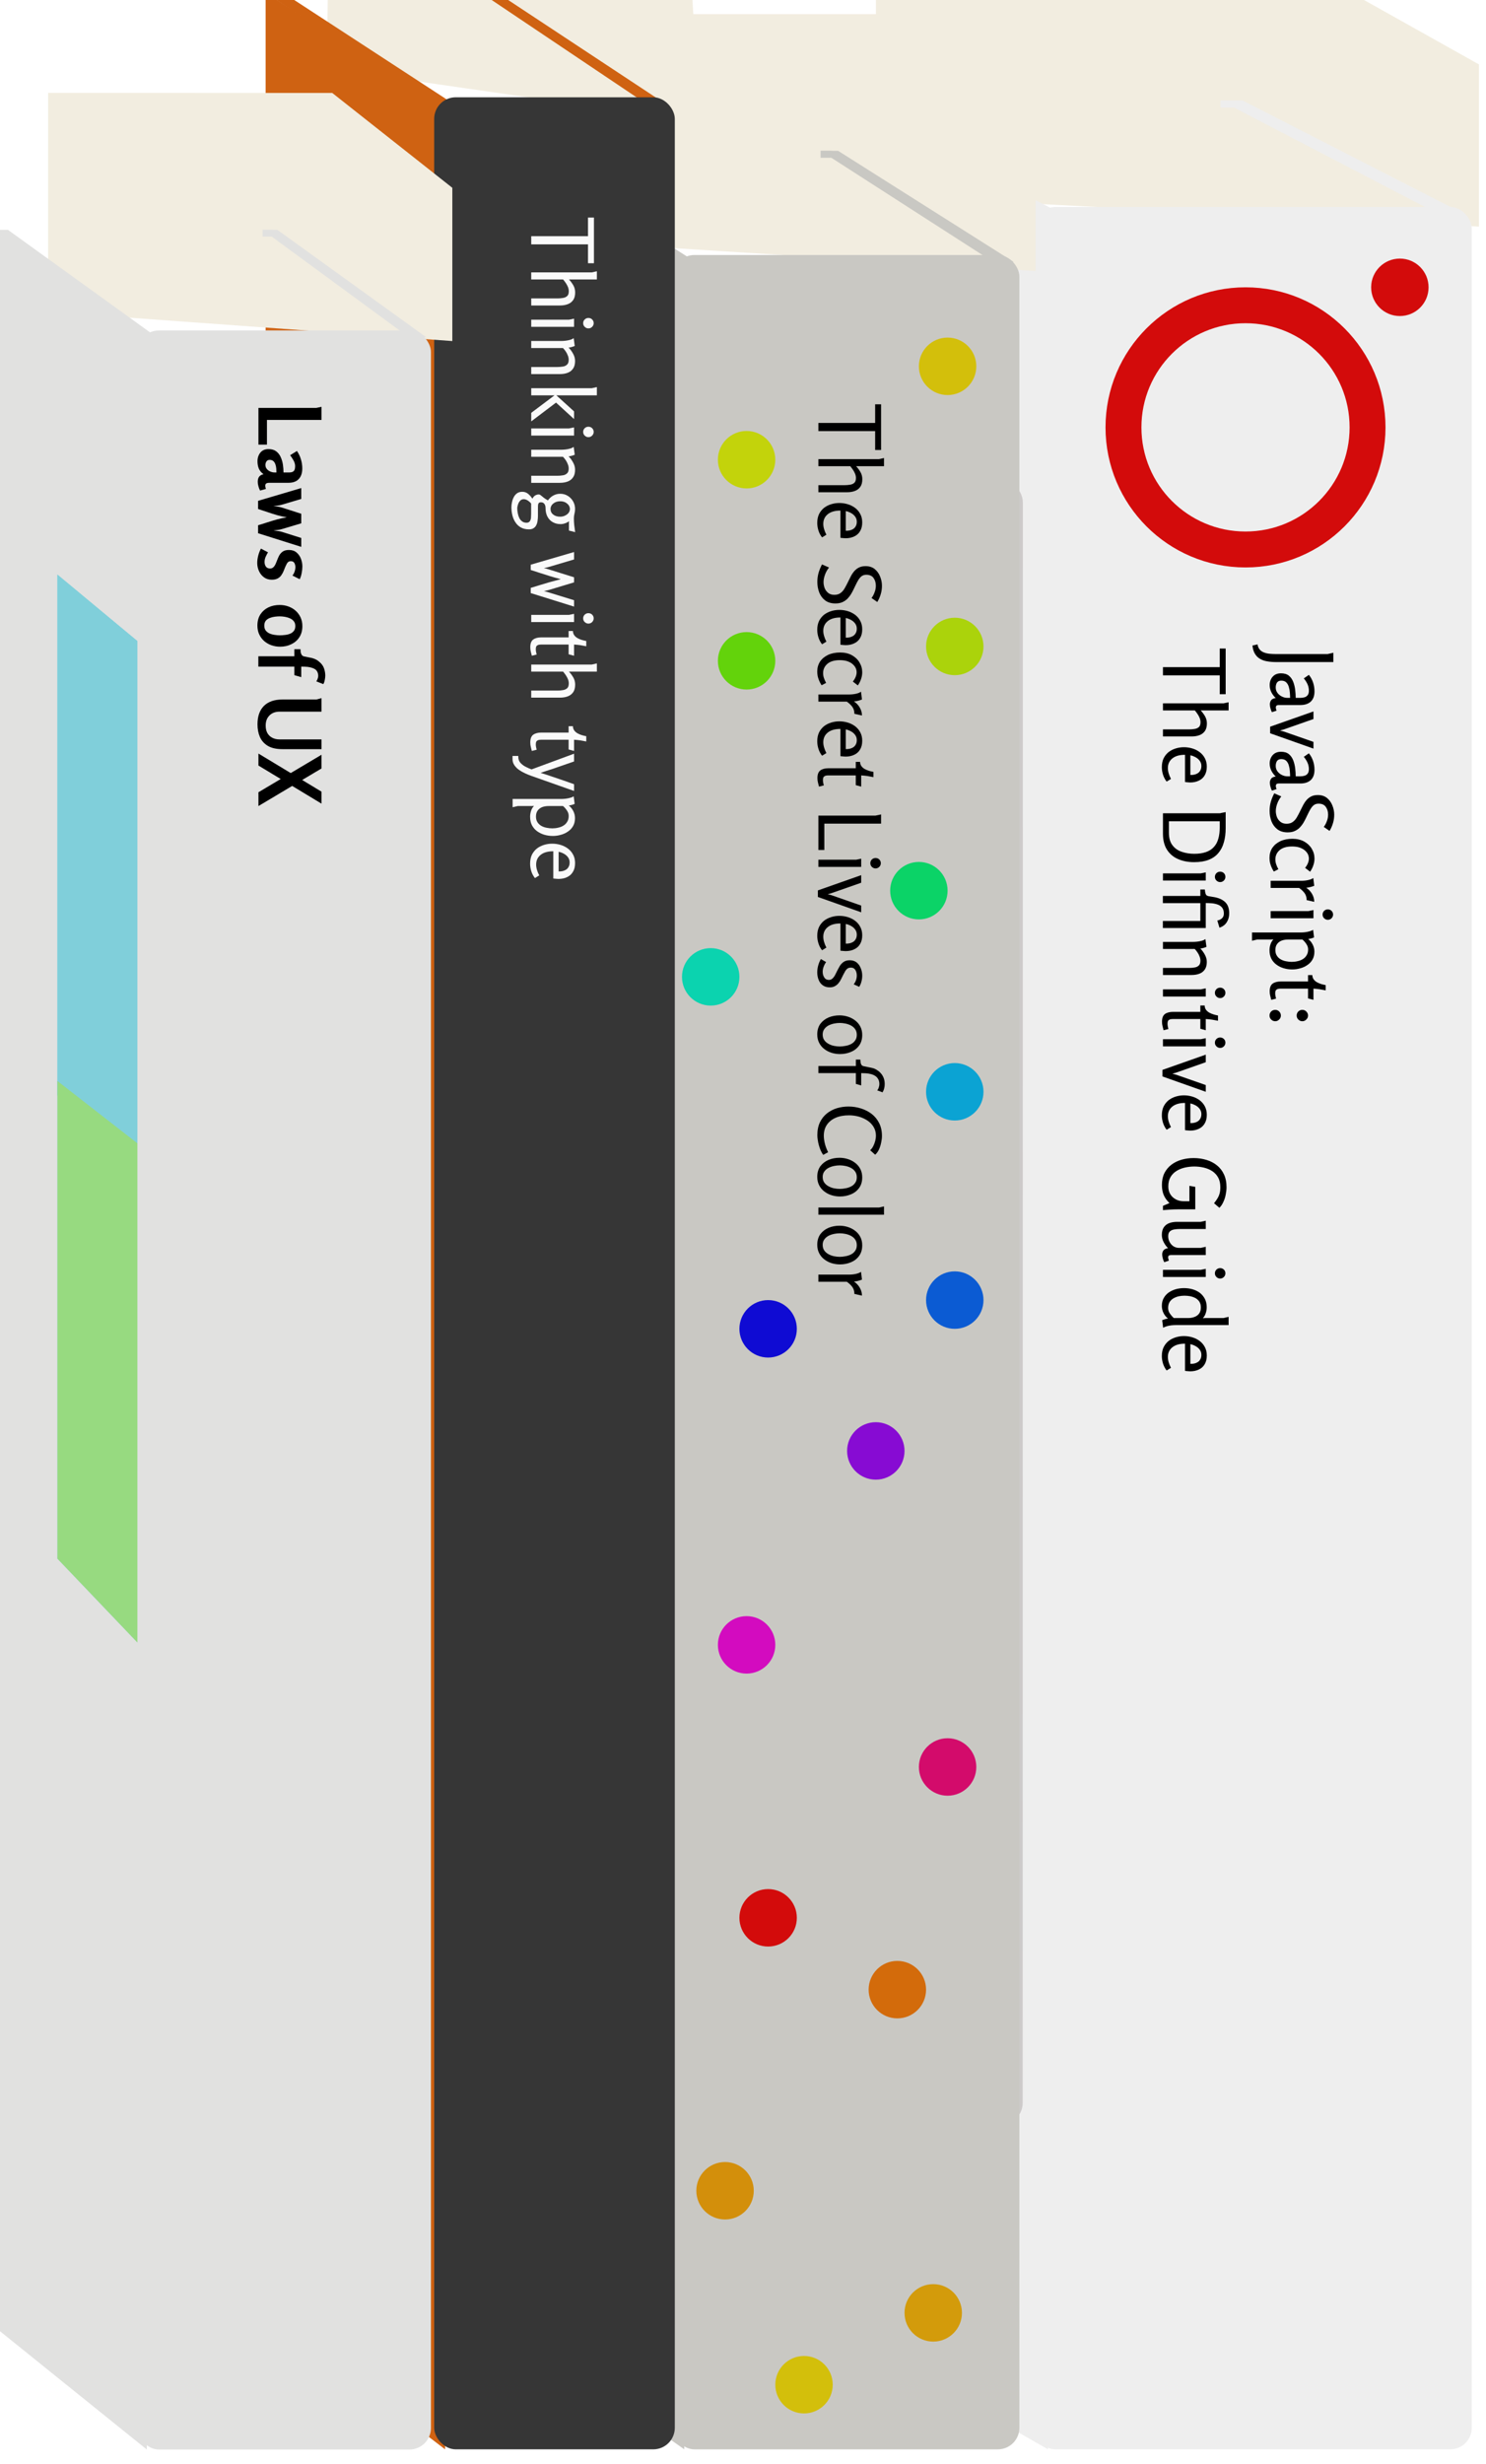<svg width="207" height="343" viewBox="0 0 207 343" fill="none" xmlns="http://www.w3.org/2000/svg">
<g filter="url(#filter0_i_0_1)">
<path d="M175.058 15.988L116.018 15.981L116.014 48.234L200.014 52.543L200.016 29.966L175.058 15.988Z" fill="#F2EDE0"/>
</g>
<g filter="url(#filter1_i_0_1)">
<rect x="171.018" y="14.999" width="2" height="0.988" fill="#EEEEEE"/>
<path d="M174.109 15L205.016 30.81L201.41 30.809L171.018 14.999L174.109 15Z" fill="#EEEEEE"/>
<path d="M114.984 323.717L146.982 341.997L147.016 30.356L115.018 14.993L114.984 323.717Z" fill="#EEEEEE"/>
<path d="M125.314 286.898L138.746 296.23C140.735 297.612 143.458 296.189 143.458 293.767L143.482 70.988C143.482 69.961 142.956 69.005 142.089 68.455L128.633 59.921C126.636 58.655 124.026 60.09 124.026 62.455L124.026 284.434C124.026 285.417 124.507 286.338 125.314 286.898Z" fill="#CDCACA"/>
<path d="M118.109 14.994L149.016 30.803L145.41 30.803L115.018 14.993L118.109 14.994Z" fill="#EEEEEE"/>
<g filter="url(#filter2_i_0_1)">
<rect x="145.016" y="29.815" width="61" height="312.181" rx="3" fill="#EEEEEE"/>
</g>
<circle cx="174.5" cy="60.5" r="17" stroke="#D30B0B" stroke-width="5"/>
<circle cx="196" cy="41" r="4" fill="#D30B0B"/>
<path d="M186.736 91.876L186.736 93.172L178.732 93.172C178.316 93.172 177.92 93.14 177.544 93.076C177.168 93.02 176.836 92.908 176.548 92.74C176.252 92.58 176.012 92.348 175.828 92.044C175.636 91.748 175.516 91.356 175.468 90.868L176.176 90.712C176.224 91.024 176.332 91.272 176.5 91.456C176.668 91.64 176.872 91.772 177.112 91.852C177.352 91.94 177.608 91.996 177.88 92.02C178.152 92.044 178.412 92.056 178.66 92.056L185.944 92.056L186.736 91.876ZM184.108 97.247C184.108 97.879 183.936 98.355 183.592 98.675C183.248 98.995 182.764 99.155 182.14 99.155L179.152 99.155C178.984 99.155 178.868 99.187 178.804 99.251C178.748 99.315 178.72 99.391 178.72 99.479C178.72 99.551 178.728 99.627 178.744 99.707C178.768 99.787 178.796 99.863 178.828 99.935L178.18 100.151C178.108 100.023 178.044 99.859 177.988 99.659C177.924 99.467 177.892 99.267 177.892 99.059C177.892 98.851 177.948 98.663 178.06 98.495C178.18 98.327 178.396 98.223 178.708 98.183C178.46 97.951 178.256 97.679 178.096 97.367C177.944 97.055 177.868 96.727 177.868 96.383C177.868 95.911 178.008 95.519 178.288 95.207C178.568 94.895 178.952 94.739 179.44 94.739C179.896 94.739 180.26 94.847 180.532 95.063C180.804 95.287 181.008 95.575 181.144 95.927C181.28 96.279 181.372 96.651 181.42 97.043C181.468 97.443 181.492 97.815 181.492 98.159L182.128 98.159C182.352 98.159 182.552 98.131 182.728 98.075C182.912 98.019 183.056 97.919 183.16 97.775C183.272 97.631 183.328 97.427 183.328 97.163C183.328 96.859 183.268 96.567 183.148 96.287C183.028 96.007 182.852 95.727 182.62 95.447L183.328 94.955C183.592 95.283 183.788 95.643 183.916 96.035C184.044 96.427 184.108 96.831 184.108 97.247ZM180.712 98.159C180.712 97.943 180.7 97.699 180.676 97.427C180.66 97.155 180.612 96.891 180.532 96.635C180.46 96.379 180.34 96.167 180.172 95.999C180.004 95.839 179.772 95.759 179.476 95.759C179.212 95.759 179.016 95.847 178.888 96.023C178.768 96.207 178.708 96.435 178.708 96.707C178.708 96.995 178.788 97.247 178.948 97.463C179.108 97.679 179.312 97.847 179.56 97.967C179.808 98.095 180.064 98.159 180.328 98.159L180.712 98.159ZM183.964 101.106L180.268 102.402C180.116 102.458 179.968 102.51 179.824 102.558C179.68 102.606 179.508 102.654 179.308 102.702C179.5 102.75 179.664 102.794 179.8 102.834C179.944 102.882 180.084 102.93 180.22 102.978L183.964 104.286L183.964 105.222L177.928 103.086L177.928 102.174L183.964 100.05L183.964 101.106ZM184.108 108.169C184.108 108.801 183.936 109.277 183.592 109.597C183.248 109.917 182.764 110.077 182.14 110.077L179.152 110.077C178.984 110.077 178.868 110.109 178.804 110.173C178.748 110.237 178.72 110.313 178.72 110.401C178.72 110.473 178.728 110.549 178.744 110.629C178.768 110.709 178.796 110.785 178.828 110.857L178.18 111.073C178.108 110.945 178.044 110.781 177.988 110.581C177.924 110.389 177.892 110.189 177.892 109.981C177.892 109.773 177.948 109.585 178.06 109.417C178.18 109.249 178.396 109.145 178.708 109.105C178.46 108.873 178.256 108.601 178.096 108.289C177.944 107.977 177.868 107.649 177.868 107.305C177.868 106.833 178.008 106.441 178.288 106.129C178.568 105.817 178.952 105.661 179.44 105.661C179.896 105.661 180.26 105.769 180.532 105.985C180.804 106.209 181.008 106.497 181.144 106.849C181.28 107.201 181.372 107.573 181.42 107.965C181.468 108.365 181.492 108.737 181.492 109.081L182.128 109.081C182.352 109.081 182.552 109.053 182.728 108.997C182.912 108.941 183.056 108.841 183.16 108.697C183.272 108.553 183.328 108.349 183.328 108.085C183.328 107.781 183.268 107.489 183.148 107.209C183.028 106.929 182.852 106.649 182.62 106.369L183.328 105.877C183.592 106.205 183.788 106.565 183.916 106.957C184.044 107.349 184.108 107.753 184.108 108.169ZM180.712 109.081C180.712 108.865 180.7 108.621 180.676 108.349C180.66 108.077 180.612 107.813 180.532 107.557C180.46 107.301 180.34 107.089 180.172 106.921C180.004 106.761 179.772 106.681 179.476 106.681C179.212 106.681 179.016 106.769 178.888 106.945C178.768 107.129 178.708 107.357 178.708 107.629C178.708 107.917 178.788 108.169 178.948 108.385C179.108 108.601 179.312 108.769 179.56 108.889C179.808 109.017 180.064 109.081 180.328 109.081L180.712 109.081ZM186.856 114.423C186.856 114.823 186.8 115.211 186.688 115.587C186.576 115.971 186.416 116.335 186.208 116.679L185.404 116.127C185.588 115.879 185.732 115.607 185.836 115.311C185.948 115.023 186.004 114.723 186.004 114.411C186.004 113.987 185.896 113.627 185.68 113.331C185.472 113.035 185.136 112.887 184.672 112.887C184.416 112.887 184.196 112.955 184.012 113.091C183.836 113.235 183.68 113.423 183.544 113.655C183.408 113.887 183.276 114.139 183.148 114.411C183.02 114.691 182.88 114.975 182.728 115.263C182.576 115.559 182.396 115.827 182.188 116.067C181.988 116.315 181.74 116.511 181.444 116.655C181.156 116.807 180.8 116.883 180.376 116.883C179.8 116.883 179.324 116.743 178.948 116.463C178.58 116.183 178.304 115.815 178.12 115.359C177.944 114.903 177.856 114.411 177.856 113.883C177.856 113.451 177.912 113.031 178.024 112.623C178.144 112.223 178.304 111.831 178.504 111.447L179.488 111.879C179.264 112.143 179.08 112.463 178.936 112.839C178.792 113.215 178.72 113.575 178.72 113.919C178.72 114.183 178.768 114.451 178.864 114.723C178.968 114.995 179.132 115.223 179.356 115.407C179.58 115.591 179.868 115.683 180.22 115.683C180.572 115.683 180.86 115.599 181.084 115.431C181.316 115.263 181.508 115.043 181.66 114.771C181.82 114.499 181.972 114.211 182.116 113.907C182.244 113.643 182.376 113.379 182.512 113.115C182.648 112.851 182.808 112.611 182.992 112.395C183.176 112.179 183.396 112.007 183.652 111.879C183.908 111.751 184.216 111.687 184.576 111.687C185.08 111.687 185.5 111.819 185.836 112.083C186.172 112.355 186.424 112.699 186.592 113.115C186.768 113.539 186.856 113.975 186.856 114.423ZM184.108 120.538C184.108 120.842 184.056 121.146 183.952 121.45C183.856 121.762 183.704 122.066 183.496 122.362L182.8 121.822C182.984 121.598 183.116 121.378 183.196 121.162C183.284 120.946 183.328 120.738 183.328 120.538C183.328 120.298 183.272 120.074 183.16 119.866C183.048 119.666 182.888 119.486 182.68 119.326C182.48 119.174 182.236 119.054 181.948 118.966C181.66 118.886 181.34 118.846 180.988 118.846C180.236 118.846 179.66 119.014 179.26 119.35C178.86 119.694 178.66 120.126 178.66 120.646C178.66 120.878 178.696 121.102 178.768 121.318C178.84 121.542 178.944 121.774 179.08 122.014L178.444 122.338C178.244 122.018 178.096 121.71 178 121.414C177.896 121.118 177.844 120.786 177.844 120.418C177.844 119.906 177.972 119.45 178.228 119.05C178.492 118.658 178.864 118.346 179.344 118.114C179.824 117.89 180.388 117.778 181.036 117.778C181.66 117.778 182.2 117.902 182.656 118.15C183.12 118.406 183.476 118.742 183.724 119.158C183.98 119.582 184.108 120.042 184.108 120.538ZM184.072 124.32C183.72 124.464 183.348 124.556 182.956 124.596C183.284 124.804 183.552 125.084 183.76 125.436C183.968 125.788 184.072 126.16 184.072 126.552L183.016 126.312C183.016 125.928 182.916 125.6 182.716 125.328C182.516 125.064 182.264 124.828 181.96 124.62L178 124.62L178 123.624L182.32 123.624C182.48 123.624 182.66 123.612 182.86 123.588C183.06 123.564 183.256 123.524 183.448 123.468C183.64 123.412 183.804 123.336 183.94 123.24L184.072 124.32ZM185.968 129.056C185.768 129.056 185.596 128.984 185.452 128.84C185.308 128.704 185.236 128.532 185.236 128.324C185.236 128.124 185.308 127.952 185.452 127.808C185.596 127.672 185.768 127.604 185.968 127.604C186.168 127.604 186.34 127.672 186.484 127.808C186.628 127.952 186.7 128.124 186.7 128.324C186.7 128.524 186.628 128.696 186.484 128.84C186.34 128.984 186.168 129.056 185.968 129.056ZM183.964 128.84L178 128.84L178 127.844L183.256 127.844L183.964 127.7L183.964 128.84ZM184.048 131.504C183.92 131.568 183.784 131.616 183.64 131.648C183.504 131.688 183.368 131.716 183.232 131.732C183.496 131.94 183.704 132.196 183.856 132.5C184.016 132.812 184.096 133.14 184.096 133.484C184.096 133.908 184.008 134.276 183.832 134.588C183.656 134.9 183.416 135.156 183.112 135.356C182.816 135.564 182.484 135.716 182.116 135.812C181.756 135.916 181.388 135.968 181.012 135.968C180.604 135.968 180.208 135.912 179.824 135.8C179.448 135.688 179.108 135.52 178.804 135.296C178.508 135.08 178.272 134.804 178.096 134.468C177.928 134.132 177.844 133.74 177.844 133.292C177.844 133.02 177.888 132.748 177.976 132.476C178.064 132.212 178.2 131.98 178.384 131.78C178.272 131.796 178.16 131.804 178.048 131.804C177.936 131.804 177.848 131.804 177.784 131.804L176.116 131.804L175.408 131.972L175.408 130.82L182.224 130.82C182.392 130.82 182.58 130.808 182.788 130.784C182.996 130.76 183.2 130.72 183.4 130.664C183.6 130.616 183.772 130.544 183.916 130.448L184.048 131.504ZM183.22 133.184C183.22 132.912 183.136 132.656 182.968 132.416C182.808 132.176 182.628 131.972 182.428 131.804L180.412 131.804C180.1 131.804 179.808 131.852 179.536 131.948C179.272 132.052 179.06 132.212 178.9 132.428C178.74 132.644 178.66 132.924 178.66 133.268C178.66 133.58 178.728 133.84 178.864 134.048C179 134.264 179.18 134.436 179.404 134.564C179.628 134.692 179.872 134.78 180.136 134.828C180.408 134.884 180.676 134.912 180.94 134.912C181.22 134.912 181.492 134.88 181.756 134.816C182.028 134.76 182.272 134.664 182.488 134.528C182.712 134.392 182.888 134.212 183.016 133.988C183.152 133.772 183.22 133.504 183.22 133.184ZM185.668 138.88C185.396 138.824 185.112 138.772 184.816 138.724C184.528 138.684 184.244 138.656 183.964 138.64L183.964 140.2L183.208 139.996L183.208 138.64L179.392 138.64C179.24 138.64 179.104 138.656 178.984 138.688C178.872 138.728 178.784 138.792 178.72 138.88C178.664 138.976 178.636 139.108 178.636 139.276C178.636 139.404 178.648 139.532 178.672 139.66C178.696 139.788 178.724 139.912 178.756 140.032L178.084 140.2C178.028 140 177.98 139.808 177.94 139.624C177.892 139.448 177.868 139.244 177.868 139.012C177.868 138.5 178.004 138.144 178.276 137.944C178.548 137.744 178.928 137.644 179.416 137.644L183.208 137.644L183.208 136.756L183.808 136.756C183.816 136.996 183.88 137.196 184 137.356C184.12 137.516 184.272 137.648 184.456 137.752C184.648 137.856 184.848 137.94 185.056 138.004C185.272 138.068 185.476 138.116 185.668 138.148L185.668 138.88ZM182.416 143.177C182.2 143.177 182.012 143.097 181.852 142.937C181.7 142.785 181.624 142.601 181.624 142.385C181.624 142.169 181.7 141.981 181.852 141.821C182.012 141.669 182.2 141.593 182.416 141.593C182.632 141.593 182.816 141.669 182.968 141.821C183.128 141.981 183.208 142.169 183.208 142.385C183.208 142.601 183.128 142.785 182.968 142.937C182.816 143.097 182.632 143.177 182.416 143.177ZM178.636 143.177C178.42 143.177 178.232 143.097 178.072 142.937C177.92 142.785 177.844 142.601 177.844 142.385C177.844 142.169 177.92 141.981 178.072 141.821C178.232 141.669 178.42 141.593 178.636 141.593C178.852 141.593 179.036 141.669 179.188 141.821C179.348 141.981 179.428 142.169 179.428 142.385C179.428 142.601 179.348 142.785 179.188 142.937C179.036 143.097 178.852 143.177 178.636 143.177ZM170.908 93.88L170.908 91.288L171.736 91.288L171.736 97.648L170.908 97.648L170.908 95.02L163 95.02L163 93.88L170.908 93.88ZM172.144 99.906L168.256 99.906C168.496 100.162 168.7 100.438 168.868 100.734C169.036 101.03 169.12 101.358 169.12 101.718C169.12 102.158 169.028 102.51 168.844 102.774C168.66 103.038 168.408 103.23 168.088 103.35C167.776 103.47 167.412 103.53 166.996 103.53L163 103.53L163 102.546L166.672 102.546C166.92 102.546 167.16 102.526 167.392 102.486C167.632 102.454 167.832 102.37 167.992 102.234C168.152 102.098 168.232 101.87 168.232 101.55C168.232 101.35 168.192 101.15 168.112 100.95C168.032 100.758 167.932 100.574 167.812 100.398C167.692 100.222 167.568 100.058 167.44 99.906L163 99.906L163 98.921L171.436 98.921L172.144 98.766L172.144 99.906ZM169.108 107.74C169.108 108.22 169.008 108.624 168.808 108.952C168.616 109.28 168.344 109.524 167.992 109.684C167.648 109.852 167.244 109.936 166.78 109.936C166.668 109.936 166.552 109.928 166.432 109.912C166.32 109.904 166.2 109.892 166.072 109.876L166.072 106.084C165.312 106.084 164.724 106.252 164.308 106.588C163.892 106.924 163.684 107.372 163.684 107.932C163.684 108.164 163.72 108.404 163.792 108.652C163.864 108.908 163.972 109.172 164.116 109.444L163.516 109.816C163.292 109.536 163.124 109.22 163.012 108.868C162.9 108.516 162.844 108.16 162.844 107.8C162.844 107.328 162.928 106.916 163.096 106.564C163.272 106.22 163.504 105.932 163.792 105.7C164.088 105.476 164.42 105.308 164.788 105.196C165.156 105.084 165.532 105.028 165.916 105.028C166.316 105.028 166.704 105.084 167.08 105.196C167.456 105.308 167.796 105.476 168.1 105.7C168.412 105.932 168.656 106.216 168.832 106.552C169.016 106.888 169.108 107.284 169.108 107.74ZM168.352 107.644C168.352 107.372 168.276 107.132 168.124 106.924C167.972 106.716 167.776 106.548 167.536 106.42C167.304 106.292 167.064 106.204 166.816 106.156L166.816 108.892C167.152 108.9 167.432 108.852 167.656 108.748C167.888 108.652 168.06 108.508 168.172 108.316C168.292 108.132 168.352 107.908 168.352 107.644ZM167.344 121.031C166.504 121.031 165.756 120.887 165.1 120.599C164.452 120.319 163.94 119.887 163.564 119.303C163.188 118.719 163 117.975 163 117.071L163 114.227L170.944 114.227C170.952 114.227 171.016 114.211 171.136 114.179C171.256 114.155 171.38 114.131 171.508 114.107C171.636 114.083 171.712 114.067 171.736 114.059L171.736 116.303C171.736 117.031 171.652 117.687 171.484 118.271C171.324 118.855 171.068 119.351 170.716 119.759C170.372 120.175 169.92 120.491 169.36 120.707C168.808 120.923 168.136 121.031 167.344 121.031ZM167.368 119.867C168 119.867 168.54 119.787 168.988 119.627C169.436 119.475 169.8 119.243 170.08 118.931C170.368 118.627 170.576 118.247 170.704 117.791C170.84 117.343 170.908 116.819 170.908 116.219L170.908 115.343L163.828 115.343L163.828 116.927C163.828 117.655 163.988 118.231 164.308 118.655C164.628 119.087 165.056 119.395 165.592 119.579C166.128 119.771 166.72 119.867 167.368 119.867ZM170.968 123.806C170.768 123.806 170.596 123.734 170.452 123.59C170.308 123.454 170.236 123.282 170.236 123.074C170.236 122.874 170.308 122.702 170.452 122.558C170.596 122.422 170.768 122.354 170.968 122.354C171.168 122.354 171.34 122.422 171.484 122.558C171.628 122.702 171.7 122.874 171.7 123.074C171.7 123.274 171.628 123.446 171.484 123.59C171.34 123.734 171.168 123.806 170.968 123.806ZM168.964 123.59L163 123.59L163 122.594L168.256 122.594L168.964 122.45L168.964 123.59ZM172.228 128.162C172.228 128.626 172.116 129.034 171.892 129.386C171.668 129.746 171.328 130.002 170.872 130.154L170.572 129.158C170.852 129.102 171.072 128.994 171.232 128.834C171.4 128.682 171.484 128.466 171.484 128.186C171.484 127.85 171.408 127.582 171.256 127.382C171.112 127.19 170.916 127.046 170.668 126.95C170.42 126.854 170.148 126.79 169.852 126.758C169.556 126.734 169.26 126.722 168.964 126.722L168.964 130.202L162.988 130.202L162.988 129.218L168.208 129.218L168.208 126.734L162.988 126.734L162.988 125.738L168.208 125.738L168.208 124.838L168.832 124.838C168.856 125.102 168.892 125.298 168.94 125.426C168.988 125.562 169.06 125.654 169.156 125.702C169.252 125.75 169.38 125.782 169.54 125.798C169.708 125.822 169.924 125.858 170.188 125.906C170.828 126.026 171.328 126.262 171.688 126.614C172.048 126.966 172.228 127.482 172.228 128.162ZM169.06 132.828C168.924 132.884 168.784 132.932 168.64 132.972C168.496 133.012 168.352 133.04 168.208 133.056C168.448 133.296 168.656 133.58 168.832 133.908C169.016 134.236 169.108 134.572 169.108 134.916C169.108 135.356 169.016 135.708 168.832 135.972C168.648 136.244 168.396 136.44 168.076 136.56C167.764 136.68 167.4 136.74 166.984 136.74L163 136.74L163 135.756L166.66 135.756C166.908 135.756 167.152 135.736 167.392 135.696C167.632 135.664 167.828 135.576 167.98 135.432C168.14 135.296 168.22 135.068 168.22 134.748C168.22 134.556 168.18 134.36 168.1 134.16C168.028 133.96 167.932 133.772 167.812 133.596C167.692 133.42 167.564 133.26 167.428 133.116L163 133.116L163 132.132L167.224 132.132C167.384 132.132 167.568 132.12 167.776 132.096C167.992 132.072 168.2 132.032 168.4 131.976C168.608 131.92 168.78 131.84 168.916 131.736L169.06 132.828ZM170.968 139.954C170.768 139.954 170.596 139.882 170.452 139.738C170.308 139.602 170.236 139.43 170.236 139.222C170.236 139.022 170.308 138.85 170.452 138.706C170.596 138.57 170.768 138.502 170.968 138.502C171.168 138.502 171.34 138.57 171.484 138.706C171.628 138.85 171.7 139.022 171.7 139.222C171.7 139.422 171.628 139.594 171.484 139.738C171.34 139.882 171.168 139.954 170.968 139.954ZM168.964 139.738L163 139.738L163 138.742L168.256 138.742L168.964 138.598L168.964 139.738ZM170.668 143.11C170.396 143.054 170.112 143.002 169.816 142.954C169.528 142.914 169.244 142.886 168.964 142.87L168.964 144.43L168.208 144.226L168.208 142.87L164.392 142.87C164.24 142.87 164.104 142.886 163.984 142.918C163.872 142.958 163.784 143.022 163.72 143.11C163.664 143.206 163.636 143.338 163.636 143.506C163.636 143.634 163.648 143.762 163.672 143.89C163.696 144.018 163.724 144.142 163.756 144.262L163.084 144.43C163.028 144.23 162.98 144.038 162.94 143.854C162.892 143.678 162.868 143.474 162.868 143.242C162.868 142.73 163.004 142.374 163.276 142.174C163.548 141.974 163.928 141.874 164.416 141.874L168.208 141.874L168.208 140.986L168.808 140.986C168.816 141.226 168.88 141.426 169 141.586C169.12 141.746 169.272 141.878 169.456 141.982C169.648 142.086 169.848 142.17 170.056 142.234C170.272 142.298 170.476 142.346 170.668 142.378L170.668 143.11ZM170.968 146.892C170.768 146.892 170.596 146.82 170.452 146.676C170.308 146.54 170.236 146.368 170.236 146.16C170.236 145.96 170.308 145.788 170.452 145.644C170.596 145.508 170.768 145.44 170.968 145.44C171.168 145.44 171.34 145.508 171.484 145.644C171.628 145.788 171.7 145.96 171.7 146.16C171.7 146.36 171.628 146.532 171.484 146.676C171.34 146.82 171.168 146.892 170.968 146.892ZM168.964 146.676L163 146.676L163 145.68L168.256 145.68L168.964 145.536L168.964 146.676ZM168.964 148.884L165.268 150.18C165.116 150.236 164.968 150.288 164.824 150.336C164.68 150.384 164.508 150.432 164.308 150.48C164.5 150.528 164.664 150.572 164.8 150.612C164.944 150.66 165.084 150.708 165.22 150.756L168.964 152.064L168.964 153L162.928 150.864L162.928 149.952L168.964 147.828L168.964 148.884ZM169.108 156.209C169.108 156.689 169.008 157.093 168.808 157.421C168.616 157.749 168.344 157.993 167.992 158.153C167.648 158.321 167.244 158.405 166.78 158.405C166.668 158.405 166.552 158.397 166.432 158.381C166.32 158.373 166.2 158.361 166.072 158.345L166.072 154.553C165.312 154.553 164.724 154.721 164.308 155.057C163.892 155.393 163.684 155.841 163.684 156.401C163.684 156.633 163.72 156.873 163.792 157.121C163.864 157.377 163.972 157.641 164.116 157.913L163.516 158.285C163.292 158.005 163.124 157.689 163.012 157.337C162.9 156.985 162.844 156.629 162.844 156.269C162.844 155.797 162.928 155.385 163.096 155.033C163.272 154.689 163.504 154.401 163.792 154.169C164.088 153.945 164.42 153.777 164.788 153.665C165.156 153.553 165.532 153.497 165.916 153.497C166.316 153.497 166.704 153.553 167.08 153.665C167.456 153.777 167.796 153.945 168.1 154.169C168.412 154.401 168.656 154.685 168.832 155.021C169.016 155.357 169.108 155.753 169.108 156.209ZM168.352 156.113C168.352 155.841 168.276 155.601 168.124 155.393C167.972 155.185 167.776 155.017 167.536 154.889C167.304 154.761 167.064 154.673 166.816 154.625L166.816 157.361C167.152 157.369 167.432 157.321 167.656 157.217C167.888 157.121 168.06 156.977 168.172 156.785C168.292 156.601 168.352 156.377 168.352 156.113ZM171.856 166.284C171.856 166.596 171.82 166.928 171.748 167.28C171.684 167.64 171.576 167.984 171.424 168.312C171.28 168.648 171.092 168.928 170.86 169.152L170.116 168.516C170.316 168.268 170.48 168.036 170.608 167.82C170.736 167.604 170.832 167.376 170.896 167.136C170.96 166.904 170.992 166.62 170.992 166.284C170.992 165.756 170.892 165.308 170.692 164.94C170.492 164.58 170.22 164.284 169.876 164.052C169.532 163.828 169.144 163.664 168.712 163.56C168.28 163.456 167.832 163.404 167.368 163.404C166.928 163.404 166.492 163.452 166.06 163.548C165.636 163.644 165.248 163.8 164.896 164.016C164.544 164.232 164.264 164.516 164.056 164.868C163.848 165.22 163.744 165.652 163.744 166.164C163.744 166.588 163.836 166.952 164.02 167.256C164.212 167.568 164.468 167.808 164.788 167.976C165.116 168.152 165.484 168.24 165.892 168.24L166.684 168.24L166.684 166.092L167.5 166.236L167.5 169.368L164.992 169.368C164.664 169.368 164.332 169.38 163.996 169.404C163.66 169.436 163.328 169.46 163 169.476L163 168.876L163.912 168.492C163.536 168.14 163.264 167.76 163.096 167.352C162.936 166.952 162.856 166.492 162.856 165.972C162.856 165.34 162.972 164.788 163.204 164.316C163.444 163.852 163.768 163.464 164.176 163.152C164.592 162.84 165.064 162.608 165.592 162.456C166.12 162.304 166.676 162.228 167.26 162.228C167.9 162.228 168.496 162.312 169.048 162.48C169.608 162.648 170.096 162.9 170.512 163.236C170.936 163.572 171.264 163.992 171.496 164.496C171.736 165.008 171.856 165.604 171.856 166.284ZM168.964 172.104L165.292 172.104C165.06 172.104 164.82 172.124 164.572 172.164C164.332 172.204 164.132 172.292 163.972 172.428C163.812 172.572 163.732 172.796 163.732 173.1C163.732 173.396 163.796 173.664 163.924 173.904C164.052 174.152 164.228 174.352 164.452 174.504C164.684 174.656 164.952 174.732 165.256 174.732L168.256 174.732C168.264 174.732 168.32 174.72 168.424 174.696C168.536 174.672 168.648 174.648 168.76 174.624C168.88 174.6 168.948 174.584 168.964 174.576L168.964 175.728L164.164 175.728C164.012 175.728 163.9 175.752 163.828 175.8C163.756 175.856 163.72 175.94 163.72 176.052C163.72 176.164 163.756 176.316 163.828 176.508L163.18 176.724C163.092 176.564 163.024 176.384 162.976 176.184C162.92 175.992 162.892 175.808 162.892 175.632C162.892 175.424 162.952 175.24 163.072 175.08C163.192 174.92 163.404 174.816 163.708 174.768C163.468 174.536 163.264 174.256 163.096 173.928C162.928 173.608 162.844 173.276 162.844 172.932C162.844 172.492 162.936 172.136 163.12 171.864C163.304 171.6 163.552 171.408 163.864 171.288C164.184 171.168 164.552 171.108 164.968 171.108L168.256 171.108L168.964 170.952L168.964 172.104ZM170.968 179.001C170.768 179.001 170.596 178.929 170.452 178.785C170.308 178.649 170.236 178.477 170.236 178.269C170.236 178.069 170.308 177.897 170.452 177.753C170.596 177.617 170.768 177.549 170.968 177.549C171.168 177.549 171.34 177.617 171.484 177.753C171.628 177.897 171.7 178.069 171.7 178.269C171.7 178.469 171.628 178.641 171.484 178.785C171.34 178.929 171.168 179.001 170.968 179.001ZM168.964 178.785L163 178.785L163 177.789L168.256 177.789L168.964 177.645L168.964 178.785ZM169.096 182.997C169.096 183.269 169.052 183.541 168.964 183.813C168.876 184.085 168.74 184.321 168.556 184.521C168.668 184.513 168.776 184.505 168.88 184.497C168.992 184.497 169.1 184.497 169.204 184.497L171.436 184.497L172.144 184.329L172.144 185.481L164.716 185.481C164.548 185.481 164.36 185.493 164.152 185.517C163.944 185.541 163.74 185.581 163.54 185.637C163.348 185.693 163.176 185.765 163.024 185.853L162.892 184.797C163.028 184.741 163.164 184.693 163.3 184.653C163.436 184.613 163.572 184.585 163.708 184.569C163.436 184.361 163.224 184.101 163.072 183.789C162.92 183.477 162.844 183.149 162.844 182.805C162.844 182.389 162.932 182.025 163.108 181.713C163.284 181.401 163.52 181.141 163.816 180.933C164.12 180.733 164.452 180.581 164.812 180.477C165.18 180.381 165.552 180.333 165.928 180.333C166.336 180.333 166.728 180.385 167.104 180.489C167.488 180.601 167.828 180.765 168.124 180.981C168.42 181.205 168.656 181.485 168.832 181.821C169.008 182.157 169.096 182.549 169.096 182.997ZM168.28 183.021C168.28 182.709 168.212 182.445 168.076 182.229C167.94 182.021 167.76 181.853 167.536 181.725C167.312 181.605 167.064 181.517 166.792 181.461C166.528 181.413 166.264 181.389 166 181.389C165.728 181.389 165.456 181.417 165.184 181.473C164.92 181.537 164.676 181.633 164.452 181.761C164.228 181.897 164.048 182.073 163.912 182.289C163.784 182.513 163.72 182.785 163.72 183.105C163.72 183.385 163.8 183.641 163.96 183.873C164.128 184.113 164.312 184.321 164.512 184.497L166.528 184.497C166.848 184.497 167.14 184.445 167.404 184.341C167.668 184.245 167.88 184.089 168.04 183.873C168.2 183.657 168.28 183.373 168.28 183.021ZM169.108 189.724C169.108 190.204 169.008 190.608 168.808 190.936C168.616 191.264 168.344 191.508 167.992 191.668C167.648 191.836 167.244 191.92 166.78 191.92C166.668 191.92 166.552 191.912 166.432 191.896C166.32 191.888 166.2 191.876 166.072 191.86L166.072 188.068C165.312 188.068 164.724 188.236 164.308 188.572C163.892 188.908 163.684 189.356 163.684 189.916C163.684 190.148 163.72 190.388 163.792 190.636C163.864 190.892 163.972 191.156 164.116 191.428L163.516 191.8C163.292 191.52 163.124 191.204 163.012 190.852C162.9 190.5 162.844 190.144 162.844 189.784C162.844 189.312 162.928 188.9 163.096 188.548C163.272 188.204 163.504 187.916 163.792 187.684C164.088 187.46 164.42 187.292 164.788 187.18C165.156 187.068 165.532 187.012 165.916 187.012C166.316 187.012 166.704 187.068 167.08 187.18C167.456 187.292 167.796 187.46 168.1 187.684C168.412 187.916 168.656 188.2 168.832 188.536C169.016 188.872 169.108 189.268 169.108 189.724ZM168.352 189.628C168.352 189.356 168.276 189.116 168.124 188.908C167.972 188.7 167.776 188.532 167.536 188.404C167.304 188.276 167.064 188.188 166.816 188.14L166.816 190.876C167.152 190.884 167.432 190.836 167.656 190.732C167.888 190.636 168.06 190.492 168.172 190.3C168.292 190.116 168.352 189.892 168.352 189.628Z" fill="black"/>
</g>
<g filter="url(#filter3_i_0_1)">
<path d="M118.504 22.967H71.791V54.529L138.253 58.737V36.644L118.504 22.967Z" fill="#F2EDE0"/>
</g>
<g filter="url(#filter4_i_0_1)">
<rect x="115.308" y="22" width="1.582" height="0.967" fill="#C9C8C3"/>
<path d="M117.753 22L142.209 37.468H139.356L115.308 22H117.753Z" fill="#C9C8C3"/>
<path d="M71 324.115L96.319 342V37.03L71 22V324.115Z" fill="#C9C8C3"/>
<path d="M73.446 22L97.901 37.468H95.048L71 22H73.446Z" fill="#C9C8C3"/>
<g filter="url(#filter5_i_0_1)">
<rect x="94.736" y="36.502" width="48.264" height="305.499" rx="3" fill="#C9C8C3"/>
</g>
<circle cx="133" cy="52" r="4" fill="#D3BF0B"/>
<circle cx="113" cy="333" r="4" fill="#D3BF0B"/>
<circle cx="131" cy="323" r="4" fill="#D39B0B"/>
<circle cx="102" cy="306" r="4" fill="#D38F0B"/>
<circle cx="126" cy="278" r="4" fill="#D36B0B"/>
<circle cx="108" cy="268" r="4" fill="#D30B0B"/>
<circle cx="133" cy="247" r="4" fill="#D30B6B"/>
<circle cx="105" cy="230" r="4" fill="#D30BBF"/>
<circle cx="134" cy="182" r="4" fill="#0B5BD3"/>
<circle cx="123" cy="203" r="4" fill="#870BD3"/>
<circle cx="108" cy="186" r="4" fill="#0F0BD3"/>
<circle cx="134" cy="153" r="4" fill="#0BA3D3"/>
<circle cx="100" cy="137" r="4" fill="#0BD3AF"/>
<circle cx="129" cy="125" r="4" fill="#0BD367"/>
<circle cx="105" cy="93" r="4" fill="#63D30B"/>
<circle cx="134" cy="91" r="4" fill="#ABD30B"/>
<circle cx="105" cy="65" r="4" fill="#C3D30B"/>
<path d="M122.908 59.88L122.908 57.288L123.736 57.288L123.736 63.648L122.908 63.648L122.908 61.02L115 61.02L115 59.88L122.908 59.88ZM124.144 65.906L120.256 65.906C120.496 66.162 120.7 66.438 120.868 66.734C121.036 67.029 121.12 67.358 121.12 67.718C121.12 68.157 121.028 68.51 120.844 68.773C120.66 69.037 120.408 69.23 120.088 69.35C119.776 69.469 119.412 69.529 118.996 69.529L115 69.529L115 68.546L118.672 68.546C118.92 68.546 119.16 68.525 119.392 68.486C119.632 68.454 119.832 68.37 119.992 68.234C120.152 68.097 120.232 67.87 120.232 67.549C120.232 67.35 120.192 67.15 120.112 66.95C120.032 66.757 119.932 66.573 119.812 66.397C119.692 66.222 119.568 66.058 119.44 65.906L115 65.906L115 64.921L123.436 64.921L124.144 64.766L124.144 65.906ZM121.108 73.74C121.108 74.22 121.008 74.624 120.808 74.952C120.616 75.28 120.344 75.524 119.992 75.684C119.648 75.852 119.244 75.936 118.78 75.936C118.668 75.936 118.552 75.928 118.432 75.912C118.32 75.904 118.2 75.892 118.072 75.876L118.072 72.084C117.312 72.084 116.724 72.252 116.308 72.588C115.892 72.924 115.684 73.372 115.684 73.932C115.684 74.164 115.72 74.404 115.792 74.652C115.864 74.908 115.972 75.172 116.116 75.444L115.516 75.816C115.292 75.536 115.124 75.22 115.012 74.868C114.9 74.516 114.844 74.16 114.844 73.8C114.844 73.328 114.928 72.916 115.096 72.564C115.272 72.22 115.504 71.932 115.792 71.7C116.088 71.476 116.42 71.308 116.788 71.196C117.156 71.084 117.532 71.028 117.916 71.028C118.316 71.028 118.704 71.084 119.08 71.196C119.456 71.308 119.796 71.476 120.1 71.7C120.412 71.932 120.656 72.216 120.832 72.552C121.016 72.888 121.108 73.284 121.108 73.74ZM120.352 73.644C120.352 73.372 120.276 73.132 120.124 72.924C119.972 72.716 119.776 72.548 119.536 72.42C119.304 72.292 119.064 72.204 118.816 72.156L118.816 74.892C119.152 74.9 119.432 74.852 119.656 74.748C119.888 74.652 120.06 74.508 120.172 74.316C120.292 74.132 120.352 73.908 120.352 73.644ZM123.856 82.555C123.856 82.955 123.8 83.343 123.688 83.719C123.576 84.103 123.416 84.467 123.208 84.811L122.404 84.259C122.588 84.011 122.732 83.739 122.836 83.443C122.948 83.155 123.004 82.855 123.004 82.543C123.004 82.119 122.896 81.759 122.68 81.463C122.472 81.167 122.136 81.019 121.672 81.019C121.416 81.019 121.196 81.087 121.012 81.223C120.836 81.367 120.68 81.555 120.544 81.787C120.408 82.019 120.276 82.271 120.148 82.543C120.02 82.823 119.88 83.107 119.728 83.395C119.576 83.691 119.396 83.959 119.188 84.199C118.988 84.447 118.74 84.643 118.444 84.787C118.156 84.939 117.8 85.015 117.376 85.015C116.8 85.015 116.324 84.875 115.948 84.595C115.58 84.315 115.304 83.947 115.12 83.491C114.944 83.035 114.856 82.543 114.856 82.015C114.856 81.583 114.912 81.163 115.024 80.755C115.144 80.355 115.304 79.963 115.504 79.579L116.488 80.011C116.264 80.275 116.08 80.595 115.936 80.971C115.792 81.347 115.72 81.707 115.72 82.051C115.72 82.315 115.768 82.583 115.864 82.855C115.968 83.127 116.132 83.355 116.356 83.539C116.58 83.723 116.868 83.815 117.22 83.815C117.572 83.815 117.86 83.731 118.084 83.563C118.316 83.395 118.508 83.175 118.66 82.903C118.82 82.631 118.972 82.343 119.116 82.039C119.244 81.775 119.376 81.511 119.512 81.247C119.648 80.983 119.808 80.743 119.992 80.527C120.176 80.311 120.396 80.139 120.652 80.011C120.908 79.883 121.216 79.819 121.576 79.819C122.08 79.819 122.5 79.951 122.836 80.215C123.172 80.487 123.424 80.831 123.592 81.247C123.768 81.671 123.856 82.107 123.856 82.555ZM121.108 88.623C121.108 89.103 121.008 89.507 120.808 89.835C120.616 90.163 120.344 90.407 119.992 90.567C119.648 90.735 119.244 90.819 118.78 90.819C118.668 90.819 118.552 90.811 118.432 90.795C118.32 90.787 118.2 90.775 118.072 90.759L118.072 86.967C117.312 86.967 116.724 87.135 116.308 87.471C115.892 87.807 115.684 88.255 115.684 88.815C115.684 89.047 115.72 89.287 115.792 89.535C115.864 89.791 115.972 90.055 116.116 90.327L115.516 90.699C115.292 90.419 115.124 90.103 115.012 89.751C114.9 89.399 114.844 89.043 114.844 88.683C114.844 88.211 114.928 87.799 115.096 87.447C115.272 87.103 115.504 86.815 115.792 86.583C116.088 86.359 116.42 86.191 116.788 86.079C117.156 85.967 117.532 85.911 117.916 85.911C118.316 85.911 118.704 85.967 119.08 86.079C119.456 86.191 119.796 86.359 120.1 86.583C120.412 86.815 120.656 87.099 120.832 87.435C121.016 87.771 121.108 88.167 121.108 88.623ZM120.352 88.527C120.352 88.255 120.276 88.015 120.124 87.807C119.972 87.599 119.776 87.431 119.536 87.303C119.304 87.175 119.064 87.087 118.816 87.039L118.816 89.775C119.152 89.783 119.432 89.735 119.656 89.631C119.888 89.535 120.06 89.391 120.172 89.199C120.292 89.015 120.352 88.791 120.352 88.527ZM121.108 94.6C121.108 94.904 121.056 95.209 120.952 95.513C120.856 95.825 120.704 96.129 120.496 96.424L119.8 95.885C119.984 95.66 120.116 95.441 120.196 95.225C120.284 95.008 120.328 94.8 120.328 94.6C120.328 94.361 120.272 94.136 120.16 93.928C120.048 93.728 119.888 93.549 119.68 93.388C119.48 93.237 119.236 93.117 118.948 93.028C118.66 92.948 118.34 92.909 117.988 92.909C117.236 92.909 116.66 93.076 116.26 93.412C115.86 93.757 115.66 94.189 115.66 94.709C115.66 94.941 115.696 95.165 115.768 95.38C115.84 95.605 115.944 95.837 116.08 96.076L115.444 96.4C115.244 96.081 115.096 95.772 115 95.477C114.896 95.18 114.844 94.849 114.844 94.481C114.844 93.969 114.972 93.513 115.228 93.112C115.492 92.721 115.864 92.409 116.344 92.177C116.824 91.953 117.388 91.841 118.036 91.841C118.66 91.841 119.2 91.965 119.656 92.213C120.12 92.469 120.476 92.805 120.724 93.221C120.98 93.644 121.108 94.105 121.108 94.6ZM121.072 98.383C120.72 98.527 120.348 98.619 119.956 98.659C120.284 98.867 120.552 99.147 120.76 99.499C120.968 99.851 121.072 100.223 121.072 100.615L120.016 100.375C120.016 99.991 119.916 99.663 119.716 99.391C119.516 99.127 119.264 98.891 118.96 98.683L115 98.683L115 97.687L119.32 97.687C119.48 97.687 119.66 97.675 119.86 97.651C120.06 97.627 120.256 97.587 120.448 97.531C120.64 97.475 120.804 97.399 120.94 97.303L121.072 98.383ZM121.108 104.138C121.108 104.618 121.008 105.022 120.808 105.35C120.616 105.678 120.344 105.922 119.992 106.082C119.648 106.25 119.244 106.334 118.78 106.334C118.668 106.334 118.552 106.326 118.432 106.31C118.32 106.302 118.2 106.29 118.072 106.274L118.072 102.482C117.312 102.482 116.724 102.65 116.308 102.986C115.892 103.322 115.684 103.77 115.684 104.33C115.684 104.562 115.72 104.802 115.792 105.05C115.864 105.306 115.972 105.57 116.116 105.842L115.516 106.214C115.292 105.934 115.124 105.618 115.012 105.266C114.9 104.914 114.844 104.558 114.844 104.198C114.844 103.726 114.928 103.314 115.096 102.962C115.272 102.618 115.504 102.33 115.792 102.098C116.088 101.874 116.42 101.706 116.788 101.594C117.156 101.482 117.532 101.426 117.916 101.426C118.316 101.426 118.704 101.482 119.08 101.594C119.456 101.706 119.796 101.874 120.1 102.098C120.412 102.33 120.656 102.614 120.832 102.95C121.016 103.286 121.108 103.682 121.108 104.138ZM120.352 104.042C120.352 103.77 120.276 103.53 120.124 103.322C119.972 103.114 119.776 102.946 119.536 102.818C119.304 102.69 119.064 102.602 118.816 102.554L118.816 105.29C119.152 105.298 119.432 105.25 119.656 105.146C119.888 105.05 120.06 104.906 120.172 104.714C120.292 104.53 120.352 104.306 120.352 104.042ZM122.668 109.192C122.396 109.136 122.112 109.084 121.816 109.036C121.528 108.996 121.244 108.968 120.964 108.952L120.964 110.512L120.208 110.308L120.208 108.952L116.392 108.952C116.24 108.952 116.104 108.968 115.984 109C115.872 109.04 115.784 109.104 115.72 109.192C115.664 109.288 115.636 109.42 115.636 109.588C115.636 109.716 115.648 109.844 115.672 109.972C115.696 110.1 115.724 110.224 115.756 110.344L115.084 110.512C115.028 110.312 114.98 110.12 114.94 109.936C114.892 109.76 114.868 109.556 114.868 109.324C114.868 108.812 115.004 108.456 115.276 108.256C115.548 108.056 115.928 107.956 116.416 107.956L120.208 107.956L120.208 107.068L120.808 107.068C120.816 107.308 120.88 107.508 121 107.668C121.12 107.828 121.272 107.96 121.456 108.064C121.648 108.168 121.848 108.252 122.056 108.316C122.272 108.38 122.476 108.428 122.668 108.46L122.668 109.192ZM123.736 114.384L123.736 115.668L115.828 115.668L115.828 119.34L115 119.34L115 114.552L122.944 114.552L123.736 114.384ZM122.968 121.904C122.768 121.904 122.596 121.832 122.452 121.688C122.308 121.552 122.236 121.38 122.236 121.172C122.236 120.972 122.308 120.8 122.452 120.656C122.596 120.52 122.768 120.452 122.968 120.452C123.168 120.452 123.34 120.52 123.484 120.656C123.628 120.8 123.7 120.972 123.7 121.172C123.7 121.372 123.628 121.544 123.484 121.688C123.34 121.832 123.168 121.904 122.968 121.904ZM120.964 121.688L115 121.688L115 120.692L120.256 120.692L120.964 120.548L120.964 121.688ZM120.964 123.895L117.268 125.191C117.116 125.247 116.968 125.299 116.824 125.347C116.68 125.395 116.508 125.443 116.308 125.491C116.5 125.539 116.664 125.583 116.8 125.623C116.944 125.671 117.084 125.719 117.22 125.767L120.964 127.075L120.964 128.011L114.928 125.875L114.928 124.963L120.964 122.839L120.964 123.895ZM121.108 131.22C121.108 131.7 121.008 132.104 120.808 132.432C120.616 132.76 120.344 133.004 119.992 133.164C119.648 133.332 119.244 133.416 118.78 133.416C118.668 133.416 118.552 133.408 118.432 133.392C118.32 133.384 118.2 133.372 118.072 133.356L118.072 129.564C117.312 129.564 116.724 129.732 116.308 130.068C115.892 130.404 115.684 130.852 115.684 131.412C115.684 131.644 115.72 131.884 115.792 132.132C115.864 132.388 115.972 132.652 116.116 132.924L115.516 133.296C115.292 133.016 115.124 132.7 115.012 132.348C114.9 131.996 114.844 131.64 114.844 131.28C114.844 130.808 114.928 130.396 115.096 130.044C115.272 129.7 115.504 129.412 115.792 129.18C116.088 128.956 116.42 128.788 116.788 128.676C117.156 128.564 117.532 128.508 117.916 128.508C118.316 128.508 118.704 128.564 119.08 128.676C119.456 128.788 119.796 128.956 120.1 129.18C120.412 129.412 120.656 129.696 120.832 130.032C121.016 130.368 121.108 130.764 121.108 131.22ZM120.352 131.124C120.352 130.852 120.276 130.612 120.124 130.404C119.972 130.196 119.776 130.028 119.536 129.9C119.304 129.772 119.064 129.684 118.816 129.636L118.816 132.372C119.152 132.38 119.432 132.332 119.656 132.228C119.888 132.132 120.06 131.988 120.172 131.796C120.292 131.612 120.352 131.388 120.352 131.124ZM121.108 136.838C121.108 137.11 121.072 137.378 121 137.642C120.936 137.914 120.832 138.162 120.688 138.386L119.92 138.038C120.064 137.862 120.172 137.666 120.244 137.45C120.316 137.234 120.352 137.022 120.352 136.814C120.352 136.518 120.284 136.258 120.148 136.034C120.012 135.818 119.808 135.71 119.536 135.71C119.344 135.71 119.184 135.754 119.056 135.842C118.928 135.938 118.82 136.062 118.732 136.214C118.644 136.366 118.556 136.53 118.468 136.706C118.372 136.906 118.272 137.106 118.168 137.306C118.072 137.514 117.952 137.702 117.808 137.87C117.672 138.046 117.504 138.186 117.304 138.29C117.112 138.402 116.872 138.458 116.584 138.458C116.184 138.458 115.852 138.358 115.588 138.158C115.332 137.966 115.144 137.71 115.024 137.39C114.904 137.078 114.844 136.738 114.844 136.37C114.844 136.05 114.888 135.73 114.976 135.41C115.064 135.09 115.188 134.794 115.348 134.522L116.08 134.942C115.936 135.134 115.82 135.35 115.732 135.59C115.644 135.83 115.6 136.062 115.6 136.286C115.6 136.59 115.672 136.854 115.816 137.078C115.96 137.31 116.176 137.426 116.464 137.426C116.664 137.426 116.828 137.362 116.956 137.234C117.092 137.114 117.212 136.958 117.316 136.766C117.42 136.574 117.52 136.374 117.616 136.166C117.736 135.926 117.864 135.69 118 135.458C118.144 135.234 118.324 135.05 118.54 134.906C118.756 134.762 119.032 134.69 119.368 134.69C119.752 134.69 120.072 134.79 120.328 134.99C120.584 135.198 120.776 135.466 120.904 135.794C121.04 136.122 121.108 136.47 121.108 136.838ZM114.844 145.012C114.844 144.428 114.988 143.936 115.276 143.536C115.572 143.144 115.956 142.848 116.428 142.648C116.9 142.456 117.404 142.36 117.94 142.36C118.34 142.36 118.728 142.42 119.104 142.54C119.488 142.66 119.828 142.836 120.124 143.068C120.428 143.3 120.668 143.584 120.844 143.92C121.02 144.264 121.108 144.652 121.108 145.084C121.108 145.676 120.964 146.168 120.676 146.56C120.388 146.96 120.008 147.256 119.536 147.448C119.064 147.648 118.556 147.748 118.012 147.748C117.604 147.748 117.208 147.688 116.824 147.568C116.448 147.448 116.112 147.272 115.816 147.04C115.52 146.816 115.284 146.532 115.108 146.188C114.932 145.852 114.844 145.46 114.844 145.012ZM115.6 145.024C115.6 145.336 115.672 145.596 115.816 145.804C115.968 146.02 116.164 146.192 116.404 146.32C116.644 146.456 116.9 146.552 117.172 146.608C117.452 146.664 117.72 146.692 117.976 146.692C118.24 146.692 118.508 146.664 118.78 146.608C119.06 146.56 119.316 146.476 119.548 146.356C119.788 146.236 119.98 146.068 120.124 145.852C120.276 145.644 120.352 145.384 120.352 145.072C120.352 144.76 120.276 144.496 120.124 144.28C119.98 144.072 119.788 143.904 119.548 143.776C119.308 143.648 119.048 143.556 118.768 143.5C118.496 143.444 118.232 143.416 117.976 143.416C117.728 143.416 117.464 143.444 117.184 143.5C116.912 143.556 116.656 143.644 116.416 143.764C116.176 143.892 115.98 144.06 115.828 144.268C115.676 144.476 115.6 144.728 115.6 145.024ZM124.24 151.913C124.24 152.137 124.216 152.337 124.168 152.513C124.128 152.697 124.052 152.885 123.94 153.077L123.196 152.801C123.292 152.697 123.364 152.561 123.412 152.393C123.468 152.233 123.496 152.081 123.496 151.937C123.496 151.657 123.44 151.421 123.328 151.229C123.224 151.045 123.084 150.897 122.908 150.785C122.732 150.673 122.532 150.589 122.308 150.533C122.092 150.477 121.864 150.441 121.624 150.425C121.392 150.409 121.172 150.401 120.964 150.401L120.964 152.117L120.22 151.901L120.22 150.401L115 150.401L115 149.417L120.22 149.417L120.22 148.517L120.844 148.517C120.86 148.645 120.872 148.773 120.88 148.901C120.896 149.037 120.936 149.153 121 149.249C121.064 149.345 121.172 149.409 121.324 149.441C121.692 149.521 121.988 149.581 122.212 149.621C122.444 149.661 122.648 149.717 122.824 149.789C123 149.861 123.192 149.977 123.4 150.137C123.656 150.337 123.86 150.585 124.012 150.881C124.164 151.177 124.24 151.521 124.24 151.913ZM114.856 159.036C114.856 158.348 114.976 157.752 115.216 157.248C115.456 156.752 115.78 156.34 116.188 156.012C116.604 155.684 117.072 155.44 117.592 155.28C118.112 155.128 118.648 155.052 119.2 155.052C119.8 155.052 120.376 155.14 120.928 155.316C121.488 155.492 121.988 155.748 122.428 156.084C122.868 156.428 123.216 156.856 123.472 157.368C123.728 157.88 123.856 158.472 123.856 159.144C123.856 159.424 123.82 159.728 123.748 160.056C123.684 160.392 123.584 160.712 123.448 161.016C123.312 161.32 123.132 161.568 122.908 161.76L122.212 161.136C122.388 160.984 122.532 160.792 122.644 160.56C122.764 160.328 122.856 160.084 122.92 159.828C122.984 159.58 123.016 159.344 123.016 159.12C123.016 158.656 122.908 158.248 122.692 157.896C122.484 157.544 122.2 157.248 121.84 157.008C121.48 156.768 121.076 156.584 120.628 156.456C120.18 156.336 119.724 156.276 119.26 156.276C118.54 156.276 117.916 156.392 117.388 156.624C116.868 156.856 116.464 157.184 116.176 157.608C115.896 158.032 115.756 158.532 115.756 159.108C115.756 159.444 115.804 159.808 115.9 160.2C115.996 160.592 116.148 160.996 116.356 161.412L115.672 161.784C115.544 161.608 115.428 161.404 115.324 161.172C115.228 160.948 115.144 160.708 115.072 160.452C115 160.204 114.948 159.956 114.916 159.708C114.876 159.468 114.856 159.244 114.856 159.036ZM114.844 164.84C114.844 164.256 114.988 163.764 115.276 163.364C115.572 162.972 115.956 162.676 116.428 162.476C116.9 162.284 117.404 162.188 117.94 162.188C118.34 162.188 118.728 162.248 119.104 162.368C119.488 162.488 119.828 162.664 120.124 162.896C120.428 163.128 120.668 163.412 120.844 163.748C121.02 164.092 121.108 164.48 121.108 164.912C121.108 165.504 120.964 165.996 120.676 166.388C120.388 166.788 120.008 167.084 119.536 167.276C119.064 167.476 118.556 167.576 118.012 167.576C117.604 167.576 117.208 167.516 116.824 167.396C116.448 167.276 116.112 167.1 115.816 166.868C115.52 166.644 115.284 166.36 115.108 166.016C114.932 165.68 114.844 165.288 114.844 164.84ZM115.6 164.852C115.6 165.164 115.672 165.424 115.816 165.632C115.968 165.848 116.164 166.02 116.404 166.148C116.644 166.284 116.9 166.38 117.172 166.436C117.452 166.492 117.72 166.52 117.976 166.52C118.24 166.52 118.508 166.492 118.78 166.436C119.06 166.388 119.316 166.304 119.548 166.184C119.788 166.064 119.98 165.896 120.124 165.68C120.276 165.472 120.352 165.212 120.352 164.9C120.352 164.588 120.276 164.324 120.124 164.108C119.98 163.9 119.788 163.732 119.548 163.604C119.308 163.476 119.048 163.384 118.768 163.328C118.496 163.272 118.232 163.244 117.976 163.244C117.728 163.244 117.464 163.272 117.184 163.328C116.912 163.384 116.656 163.472 116.416 163.592C116.176 163.72 115.98 163.888 115.828 164.096C115.676 164.304 115.6 164.556 115.6 164.852ZM124.144 170.109L115 170.109L115 169.113L123.448 169.113L124.144 168.957L124.144 170.109ZM114.844 174.297C114.844 173.713 114.988 173.221 115.276 172.821C115.572 172.429 115.956 172.133 116.428 171.933C116.9 171.741 117.404 171.645 117.94 171.645C118.34 171.645 118.728 171.705 119.104 171.825C119.488 171.945 119.828 172.121 120.124 172.353C120.428 172.585 120.668 172.869 120.844 173.205C121.02 173.549 121.108 173.937 121.108 174.369C121.108 174.961 120.964 175.453 120.676 175.845C120.388 176.245 120.008 176.541 119.536 176.733C119.064 176.933 118.556 177.033 118.012 177.033C117.604 177.033 117.208 176.973 116.824 176.853C116.448 176.733 116.112 176.557 115.816 176.325C115.52 176.101 115.284 175.817 115.108 175.473C114.932 175.137 114.844 174.745 114.844 174.297ZM115.6 174.309C115.6 174.621 115.672 174.881 115.816 175.089C115.968 175.305 116.164 175.477 116.404 175.605C116.644 175.741 116.9 175.837 117.172 175.893C117.452 175.949 117.72 175.977 117.976 175.977C118.24 175.977 118.508 175.949 118.78 175.893C119.06 175.845 119.316 175.761 119.548 175.641C119.788 175.521 119.98 175.353 120.124 175.137C120.276 174.929 120.352 174.669 120.352 174.357C120.352 174.045 120.276 173.781 120.124 173.565C119.98 173.357 119.788 173.189 119.548 173.061C119.308 172.933 119.048 172.841 118.768 172.785C118.496 172.729 118.232 172.701 117.976 172.701C117.728 172.701 117.464 172.729 117.184 172.785C116.912 172.841 116.656 172.929 116.416 173.049C116.176 173.177 115.98 173.345 115.828 173.553C115.676 173.761 115.6 174.013 115.6 174.309ZM121.072 179.148C120.72 179.292 120.348 179.384 119.956 179.424C120.284 179.632 120.552 179.912 120.76 180.264C120.968 180.616 121.072 180.988 121.072 181.38L120.016 181.14C120.016 180.756 119.916 180.428 119.716 180.156C119.516 179.892 119.264 179.656 118.96 179.448L115 179.448L115 178.452L119.32 178.452C119.48 178.452 119.66 178.44 119.86 178.416C120.06 178.392 120.256 178.352 120.448 178.296C120.64 178.24 120.804 178.164 120.94 178.068L121.072 179.148Z" fill="black"/>
</g>
<g filter="url(#filter6_i_0_1)">
<path d="M70 1L40 0.5L39.5 30.5L91.5 38L90 13.559L70 1Z" fill="#F2EDE0"/>
</g>
<g filter="url(#filter7_i_0_1)">
<path d="M68 0H70V1H68V0Z" fill="#CF6212"/>
<path d="M70.273 0L93 15H90.349L68 0H70.273Z" fill="#CF6212"/>
<path d="M38 322.885L63 342V16.064L38 0V322.885Z" fill="#CF6212"/>
<path d="M40.455 0L65 16H62.136L38 0H40.455Z" fill="#CF6212"/>
<g filter="url(#filter8_i_0_1)">
<rect x="61.483" y="14.544" width="33.517" height="327.456" rx="3" fill="#363636"/>
</g>
<path d="M82.908 33.88L82.908 31.288L83.736 31.288L83.736 37.648L82.908 37.648L82.908 35.02L75 35.02L75 33.88L82.908 33.88ZM84.144 39.906L80.256 39.906C80.496 40.161 80.7 40.438 80.868 40.733C81.036 41.029 81.12 41.358 81.12 41.718C81.12 42.157 81.028 42.51 80.844 42.773C80.66 43.038 80.408 43.23 80.088 43.349C79.776 43.469 79.412 43.529 78.996 43.529L75 43.529L75 42.545L78.672 42.545C78.92 42.545 79.16 42.526 79.392 42.486C79.632 42.453 79.832 42.37 79.992 42.233C80.152 42.097 80.232 41.87 80.232 41.55C80.232 41.349 80.192 41.15 80.112 40.95C80.032 40.758 79.932 40.574 79.812 40.398C79.692 40.221 79.568 40.057 79.44 39.906L75 39.906L75 38.922L83.436 38.922L84.144 38.766L84.144 39.906ZM82.968 46.72C82.768 46.72 82.596 46.648 82.452 46.504C82.308 46.368 82.236 46.196 82.236 45.988C82.236 45.788 82.308 45.616 82.452 45.472C82.596 45.336 82.768 45.268 82.968 45.268C83.168 45.268 83.34 45.336 83.484 45.472C83.628 45.616 83.7 45.788 83.7 45.988C83.7 46.188 83.628 46.36 83.484 46.504C83.34 46.648 83.168 46.72 82.968 46.72ZM80.964 46.504L75 46.504L75 45.508L80.256 45.508L80.964 45.364L80.964 46.504ZM81.06 49.168C80.924 49.224 80.784 49.272 80.64 49.312C80.496 49.352 80.352 49.38 80.208 49.396C80.448 49.636 80.656 49.92 80.832 50.248C81.016 50.576 81.108 50.912 81.108 51.256C81.108 51.696 81.016 52.048 80.832 52.312C80.648 52.584 80.396 52.78 80.076 52.9C79.764 53.02 79.4 53.08 78.984 53.08L75 53.08L75 52.096L78.66 52.096C78.908 52.096 79.152 52.076 79.392 52.036C79.632 52.004 79.828 51.916 79.98 51.772C80.14 51.636 80.22 51.408 80.22 51.088C80.22 50.896 80.18 50.7 80.1 50.5C80.028 50.3 79.932 50.112 79.812 49.936C79.692 49.76 79.564 49.6 79.428 49.456L75 49.456L75 48.472L79.224 48.472C79.384 48.472 79.568 48.46 79.776 48.436C79.992 48.412 80.2 48.372 80.4 48.316C80.608 48.26 80.78 48.18 80.916 48.076L81.06 49.168ZM84.144 56.042L78.504 56.042L80.964 58.274L80.964 59.342L78.456 57.05L75 59.666L75 58.478L78.24 56.042L75 56.042L75 55.046L83.436 55.046L84.144 54.89L84.144 56.042ZM82.968 61.861C82.768 61.861 82.596 61.789 82.452 61.645C82.308 61.509 82.236 61.337 82.236 61.129C82.236 60.929 82.308 60.757 82.452 60.613C82.596 60.477 82.768 60.409 82.968 60.409C83.168 60.409 83.34 60.477 83.484 60.613C83.628 60.757 83.7 60.929 83.7 61.129C83.7 61.329 83.628 61.501 83.484 61.645C83.34 61.789 83.168 61.861 82.968 61.861ZM80.964 61.645L75 61.645L75 60.649L80.256 60.649L80.964 60.505L80.964 61.645ZM81.06 64.308C80.924 64.364 80.784 64.412 80.64 64.452C80.496 64.492 80.352 64.52 80.208 64.536C80.448 64.776 80.656 65.06 80.832 65.388C81.016 65.716 81.108 66.052 81.108 66.396C81.108 66.836 81.016 67.188 80.832 67.452C80.648 67.724 80.396 67.92 80.076 68.04C79.764 68.16 79.4 68.22 78.984 68.22L75 68.22L75 67.236L78.66 67.236C78.908 67.236 79.152 67.216 79.392 67.176C79.632 67.144 79.828 67.056 79.98 66.912C80.14 66.776 80.22 66.548 80.22 66.228C80.22 66.036 80.18 65.84 80.1 65.64C80.028 65.44 79.932 65.252 79.812 65.076C79.692 64.9 79.564 64.74 79.428 64.596L75 64.596L75 63.612L79.224 63.612C79.384 63.612 79.568 63.6 79.776 63.576C79.992 63.552 80.2 63.512 80.4 63.456C80.608 63.4 80.78 63.32 80.916 63.216L81.06 64.308ZM81.108 71.855C81.108 72.087 81.08 72.307 81.024 72.515C80.968 72.731 80.94 72.951 80.94 73.175C80.94 73.479 80.956 73.787 80.988 74.099C81.028 74.411 81.072 74.739 81.12 75.083L80.256 74.867L80.256 73.907C80.256 73.851 80.256 73.791 80.256 73.727C80.264 73.671 80.272 73.615 80.28 73.559C80.096 73.695 79.904 73.795 79.704 73.859C79.504 73.931 79.3 73.967 79.092 73.967C78.692 73.967 78.332 73.879 78.012 73.703C77.692 73.527 77.44 73.267 77.256 72.923C77.08 72.587 76.992 72.175 76.992 71.687C76.992 71.487 76.94 71.311 76.836 71.159C76.732 71.007 76.572 70.931 76.356 70.931C76.212 70.931 76.108 70.967 76.044 71.039C75.988 71.119 75.956 71.215 75.948 71.327C75.94 71.439 75.936 71.551 75.936 71.663L75.936 72.827C75.936 73.035 75.92 73.247 75.888 73.463C75.864 73.687 75.808 73.891 75.72 74.075C75.64 74.259 75.516 74.407 75.348 74.519C75.188 74.639 74.968 74.699 74.688 74.699C74.248 74.699 73.872 74.611 73.56 74.435C73.248 74.259 72.996 74.023 72.804 73.727C72.604 73.431 72.46 73.099 72.372 72.731C72.284 72.363 72.24 71.991 72.24 71.615C72.24 71.391 72.268 71.155 72.324 70.907C72.372 70.659 72.456 70.423 72.576 70.199C72.688 69.983 72.84 69.807 73.032 69.671C73.224 69.535 73.464 69.467 73.752 69.467C74.056 69.467 74.324 69.559 74.556 69.743C74.788 69.935 74.984 70.155 75.144 70.403L75.18 70.403C75.268 70.227 75.388 70.087 75.54 69.983C75.7 69.887 75.868 69.839 76.044 69.839C76.148 69.839 76.244 69.879 76.332 69.959C76.428 70.039 76.552 70.139 76.704 70.259C76.856 70.387 77.064 70.523 77.328 70.667C77.52 70.387 77.764 70.163 78.06 69.995C78.364 69.827 78.688 69.743 79.032 69.743C79.424 69.743 79.776 69.839 80.088 70.031C80.4 70.223 80.648 70.479 80.832 70.799C81.016 71.127 81.108 71.479 81.108 71.855ZM80.388 71.867C80.388 71.675 80.328 71.495 80.208 71.327C80.088 71.167 79.928 71.035 79.728 70.931C79.528 70.835 79.3 70.787 79.044 70.787C78.788 70.787 78.556 70.835 78.348 70.931C78.148 71.027 77.988 71.155 77.868 71.315C77.748 71.483 77.688 71.663 77.688 71.855C77.688 72.183 77.812 72.443 78.06 72.635C78.308 72.835 78.632 72.935 79.032 72.935C79.288 72.935 79.516 72.883 79.716 72.779C79.924 72.683 80.088 72.555 80.208 72.395C80.328 72.235 80.388 72.059 80.388 71.867ZM74.988 71.111C74.876 70.959 74.724 70.819 74.532 70.691C74.332 70.563 74.14 70.499 73.956 70.499C73.764 70.499 73.6 70.567 73.464 70.703C73.328 70.847 73.228 71.019 73.164 71.219C73.092 71.427 73.056 71.619 73.056 71.795C73.056 72.003 73.08 72.223 73.128 72.455C73.168 72.687 73.236 72.903 73.332 73.103C73.428 73.303 73.56 73.463 73.728 73.583C73.896 73.711 74.1 73.775 74.34 73.775C74.548 73.775 74.7 73.711 74.796 73.583C74.884 73.455 74.94 73.295 74.964 73.103C74.98 72.919 74.988 72.735 74.988 72.551L74.988 71.111ZM80.964 78.887L77.496 79.919C77.392 79.951 77.284 79.979 77.172 80.003C77.06 80.035 76.924 80.067 76.764 80.099C76.924 80.131 77.056 80.159 77.16 80.183C77.272 80.215 77.376 80.247 77.472 80.279L80.964 81.371L80.964 82.079L77.496 83.123C77.392 83.155 77.284 83.183 77.172 83.207C77.06 83.239 76.924 83.271 76.764 83.303C76.924 83.335 77.06 83.367 77.172 83.399C77.284 83.431 77.392 83.463 77.496 83.495L80.964 84.563L80.964 85.451L74.928 83.567L74.928 82.847C75.392 82.711 75.836 82.575 76.26 82.439C76.692 82.303 77.136 82.171 77.592 82.043C78.048 81.915 78.556 81.779 79.116 81.635C78.556 81.491 78.048 81.347 77.592 81.203C77.136 81.067 76.692 80.927 76.26 80.783C75.836 80.647 75.392 80.503 74.928 80.351L74.928 79.619L80.964 77.855L80.964 78.887ZM82.968 87.818C82.768 87.818 82.596 87.746 82.452 87.602C82.308 87.466 82.236 87.294 82.236 87.086C82.236 86.886 82.308 86.714 82.452 86.57C82.596 86.434 82.768 86.366 82.968 86.366C83.168 86.366 83.34 86.434 83.484 86.57C83.628 86.714 83.7 86.886 83.7 87.086C83.7 87.286 83.628 87.458 83.484 87.602C83.34 87.746 83.168 87.818 82.968 87.818ZM80.964 87.602L75 87.602L75 86.606L80.256 86.606L80.964 86.462L80.964 87.602ZM82.668 90.973C82.396 90.917 82.112 90.865 81.816 90.817C81.528 90.777 81.244 90.749 80.964 90.733L80.964 92.293L80.208 92.089L80.208 90.733L76.392 90.733C76.24 90.733 76.104 90.749 75.984 90.781C75.872 90.821 75.784 90.885 75.72 90.973C75.664 91.069 75.636 91.201 75.636 91.369C75.636 91.497 75.648 91.625 75.672 91.753C75.696 91.881 75.724 92.005 75.756 92.125L75.084 92.293C75.028 92.093 74.98 91.901 74.94 91.717C74.892 91.541 74.868 91.337 74.868 91.105C74.868 90.593 75.004 90.237 75.276 90.037C75.548 89.837 75.928 89.737 76.416 89.737L80.208 89.737L80.208 88.849L80.808 88.849C80.816 89.089 80.88 89.289 81 89.449C81.12 89.609 81.272 89.741 81.456 89.845C81.648 89.949 81.848 90.033 82.056 90.097C82.272 90.161 82.476 90.209 82.668 90.241L82.668 90.973ZM84.144 94.503L80.256 94.503C80.496 94.759 80.7 95.035 80.868 95.331C81.036 95.627 81.12 95.955 81.12 96.315C81.12 96.755 81.028 97.107 80.844 97.371C80.66 97.635 80.408 97.827 80.088 97.947C79.776 98.067 79.412 98.127 78.996 98.127L75 98.127L75 97.143L78.672 97.143C78.92 97.143 79.16 97.123 79.392 97.083C79.632 97.051 79.832 96.967 79.992 96.831C80.152 96.695 80.232 96.467 80.232 96.147C80.232 95.947 80.192 95.747 80.112 95.547C80.032 95.355 79.932 95.171 79.812 94.995C79.692 94.819 79.568 94.655 79.44 94.503L75 94.503L75 93.519L83.436 93.519L84.144 93.363L84.144 94.503ZM82.668 104.227C82.396 104.171 82.112 104.119 81.816 104.071C81.528 104.031 81.244 104.003 80.964 103.987L80.964 105.547L80.208 105.343L80.208 103.987L76.392 103.987C76.24 103.987 76.104 104.003 75.984 104.035C75.872 104.075 75.784 104.139 75.72 104.227C75.664 104.323 75.636 104.455 75.636 104.623C75.636 104.751 75.648 104.879 75.672 105.007C75.696 105.135 75.724 105.259 75.756 105.379L75.084 105.547C75.028 105.347 74.98 105.155 74.94 104.971C74.892 104.795 74.868 104.591 74.868 104.359C74.868 103.847 75.004 103.491 75.276 103.291C75.548 103.091 75.928 102.991 76.416 102.991L80.208 102.991L80.208 102.103L80.808 102.103C80.816 102.343 80.88 102.543 81 102.703C81.12 102.863 81.272 102.995 81.456 103.099C81.648 103.203 81.848 103.287 82.056 103.351C82.272 103.415 82.476 103.463 82.668 103.495L82.668 104.227ZM80.964 107.013C80.468 107.189 79.972 107.361 79.476 107.529C78.98 107.705 78.472 107.881 77.952 108.057C77.68 108.145 77.404 108.233 77.124 108.321C76.852 108.417 76.58 108.509 76.308 108.597C76.588 108.685 76.864 108.773 77.136 108.861C77.408 108.957 77.68 109.049 77.952 109.137C78.472 109.313 78.98 109.485 79.476 109.653C79.972 109.829 80.468 110.005 80.964 110.181L80.964 111.117L74.976 109.005C74.728 108.917 74.456 108.805 74.16 108.669C73.856 108.533 73.572 108.373 73.308 108.189C73.044 108.005 72.828 107.789 72.66 107.541C72.484 107.293 72.396 107.013 72.396 106.701L72.396 106.245L73.2 106.245C73.2 106.269 73.2 106.289 73.2 106.305C73.2 106.329 73.2 106.353 73.2 106.377C73.2 106.713 73.3 106.989 73.5 107.205C73.7 107.429 73.944 107.613 74.232 107.757C74.512 107.901 74.784 108.021 75.048 108.117L80.964 105.933L80.964 107.013ZM81.048 112.918C80.92 112.982 80.784 113.03 80.64 113.062C80.504 113.102 80.368 113.13 80.232 113.146C80.496 113.354 80.704 113.61 80.856 113.914C81.016 114.226 81.096 114.554 81.096 114.898C81.096 115.322 81.008 115.69 80.832 116.002C80.656 116.314 80.416 116.57 80.112 116.77C79.816 116.978 79.484 117.13 79.116 117.226C78.756 117.33 78.388 117.382 78.012 117.382C77.604 117.382 77.208 117.326 76.824 117.214C76.448 117.102 76.108 116.934 75.804 116.71C75.508 116.494 75.272 116.218 75.096 115.882C74.928 115.546 74.844 115.154 74.844 114.706C74.844 114.434 74.888 114.162 74.976 113.89C75.064 113.626 75.2 113.394 75.384 113.194C75.272 113.21 75.16 113.218 75.048 113.218C74.936 113.218 74.848 113.218 74.784 113.218L73.116 113.218L72.408 113.386L72.408 112.234L79.224 112.234C79.392 112.234 79.58 112.222 79.788 112.198C79.996 112.174 80.2 112.134 80.4 112.078C80.6 112.03 80.772 111.958 80.916 111.862L81.048 112.918ZM80.22 114.598C80.22 114.326 80.136 114.07 79.968 113.83C79.808 113.59 79.628 113.386 79.428 113.218L77.412 113.218C77.1 113.218 76.808 113.266 76.536 113.362C76.272 113.466 76.06 113.626 75.9 113.842C75.74 114.058 75.66 114.338 75.66 114.682C75.66 114.994 75.728 115.254 75.864 115.462C76 115.678 76.18 115.85 76.404 115.978C76.628 116.106 76.872 116.194 77.136 116.242C77.408 116.298 77.676 116.326 77.94 116.326C78.22 116.326 78.492 116.294 78.756 116.23C79.028 116.174 79.272 116.078 79.488 115.942C79.712 115.806 79.888 115.626 80.016 115.402C80.152 115.186 80.22 114.918 80.22 114.598ZM81.108 121.17C81.108 121.65 81.008 122.054 80.808 122.382C80.616 122.71 80.344 122.954 79.992 123.114C79.648 123.282 79.244 123.366 78.78 123.366C78.668 123.366 78.552 123.358 78.432 123.342C78.32 123.334 78.2 123.322 78.072 123.306L78.072 119.514C77.312 119.514 76.724 119.682 76.308 120.018C75.892 120.354 75.684 120.802 75.684 121.362C75.684 121.594 75.72 121.834 75.792 122.082C75.864 122.338 75.972 122.602 76.116 122.874L75.516 123.246C75.292 122.966 75.124 122.65 75.012 122.298C74.9 121.946 74.844 121.59 74.844 121.23C74.844 120.758 74.928 120.346 75.096 119.994C75.272 119.65 75.504 119.362 75.792 119.13C76.088 118.906 76.42 118.738 76.788 118.626C77.156 118.514 77.532 118.458 77.916 118.458C78.316 118.458 78.704 118.514 79.08 118.626C79.456 118.738 79.796 118.906 80.1 119.13C80.412 119.362 80.656 119.646 80.832 119.982C81.016 120.318 81.108 120.714 81.108 121.17ZM80.352 121.074C80.352 120.802 80.276 120.562 80.124 120.354C79.972 120.146 79.776 119.978 79.536 119.85C79.304 119.722 79.064 119.634 78.816 119.586L78.816 122.322C79.152 122.33 79.432 122.282 79.656 122.178C79.888 122.082 80.06 121.938 80.172 121.746C80.292 121.562 80.352 121.338 80.352 121.074Z" fill="#FAFAFA"/>
</g>
<g filter="url(#filter9_i_0_1)">
<path d="M40.28 33.938L0.704 33.934L0.7 64.413L57.008 68.483L57.01 47.148L40.28 33.938Z" fill="#F2EDE0"/>
</g>
<g filter="url(#filter10_i_0_1)">
<rect x="37.572" y="33.004" width="1.341" height="0.934" fill="#E1E1E0"/>
<path d="M39.644 33.004L60.361 47.944L57.944 47.944L37.572 33.004L39.644 33.004Z" fill="#E1E1E0"/>
<path d="M0.002 324.752L21.451 342.027L21.483 47.517L0.034 33L0.002 324.752Z" fill="#E1E1E0"/>
<path d="M9 153.5L20.459 162.026L20.466 90.525L9 81L9 153.5Z" fill="#80CFDA"/>
<path d="M9 153.5L20.459 162.026L20.466 90.525L9 81L9 153.5Z" fill="#80CFDA"/>
<path d="M9.001 218L20.459 230.001L20.467 160.43L9.001 151.5L9.001 218Z" fill="#80CFDA"/>
<path d="M9.001 218L20.459 230.001L20.467 160.43L9.001 151.5L9.001 218Z" fill="#97DA80"/>
<path d="M2.106 33L22.823 47.94L20.406 47.94L0.034 33L2.106 33Z" fill="#E1E1E0"/>
<g filter="url(#filter11_i_0_1)">
<rect x="20.142" y="47.006" width="40.89" height="295.02" rx="3" fill="#E1E1E0"/>
</g>
<path d="M45.784 57.636L45.784 59.46L38.188 59.46L38.188 62.904L37 62.904L37 57.792L45.052 57.792L45.784 57.636ZM43.108 66.212C43.108 66.852 42.944 67.344 42.616 67.688C42.296 68.04 41.812 68.216 41.164 68.216L38.536 68.216C38.304 68.216 38.148 68.252 38.068 68.324C37.988 68.396 37.948 68.488 37.948 68.6C37.948 68.68 37.956 68.756 37.972 68.828C37.988 68.908 38.012 68.988 38.044 69.068L37.228 69.296C37.132 69.12 37.056 68.92 37 68.696C36.936 68.472 36.904 68.268 36.904 68.084C36.904 67.796 36.964 67.564 37.084 67.388C37.204 67.212 37.412 67.088 37.708 67.016C37.396 66.792 37.176 66.528 37.048 66.224C36.928 65.928 36.868 65.592 36.868 65.216C36.868 64.752 37 64.352 37.264 64.016C37.536 63.688 37.916 63.524 38.404 63.524C38.836 63.524 39.188 63.624 39.46 63.824C39.74 64.032 39.952 64.3 40.096 64.628C40.248 64.956 40.352 65.308 40.408 65.684C40.464 66.068 40.492 66.432 40.492 66.776L41.272 66.776C41.488 66.776 41.656 66.744 41.776 66.68C41.896 66.624 41.98 66.532 42.028 66.404C42.084 66.276 42.112 66.112 42.112 65.912C42.112 65.64 42.036 65.368 41.884 65.096C41.732 64.824 41.576 64.584 41.416 64.376L42.364 63.788C42.612 64.148 42.796 64.532 42.916 64.94C43.044 65.356 43.108 65.78 43.108 66.212ZM39.508 66.776C39.508 66.608 39.5 66.424 39.484 66.224C39.468 66.024 39.428 65.832 39.364 65.648C39.3 65.464 39.204 65.312 39.076 65.192C38.948 65.08 38.772 65.024 38.548 65.024C38.364 65.024 38.22 65.096 38.116 65.24C38.02 65.392 37.972 65.552 37.972 65.72C37.972 65.944 38.036 66.132 38.164 66.284C38.292 66.444 38.452 66.564 38.644 66.644C38.844 66.732 39.04 66.776 39.232 66.776L39.508 66.776ZM42.964 70.462L40.264 71.266C40.064 71.33 39.868 71.37 39.676 71.386C39.484 71.41 39.284 71.434 39.076 71.458C39.284 71.49 39.484 71.514 39.676 71.53C39.868 71.554 40.064 71.598 40.264 71.662L42.964 72.526L42.964 73.858L40.264 74.662C40.064 74.726 39.868 74.766 39.676 74.782C39.492 74.798 39.296 74.822 39.088 74.854C39.296 74.878 39.492 74.902 39.676 74.926C39.868 74.95 40.064 74.99 40.264 75.046L42.964 75.898L42.964 77.134L36.952 75.238L36.952 74.122C37.4 73.994 37.84 73.858 38.272 73.714C38.712 73.57 39.152 73.438 39.592 73.318C40.04 73.198 40.492 73.098 40.948 73.018C40.492 72.946 40.04 72.846 39.592 72.718C39.152 72.59 38.712 72.45 38.272 72.298C37.84 72.154 37.4 72.01 36.952 71.866L36.952 70.726L42.964 68.95L42.964 70.462ZM43.12 79.872C43.12 80.152 43.088 80.452 43.024 80.772C42.968 81.1 42.876 81.388 42.748 81.636L41.74 81.132C41.868 80.972 41.968 80.784 42.04 80.568C42.112 80.36 42.148 80.152 42.148 79.944C42.148 79.744 42.1 79.556 42.004 79.38C41.908 79.212 41.744 79.128 41.512 79.128C41.376 79.128 41.26 79.16 41.164 79.224C41.076 79.296 41 79.392 40.936 79.512C40.872 79.632 40.808 79.764 40.744 79.908C40.672 80.1 40.592 80.3 40.504 80.508C40.416 80.716 40.308 80.912 40.18 81.096C40.052 81.28 39.88 81.428 39.664 81.54C39.456 81.652 39.188 81.708 38.86 81.708C38.436 81.708 38.072 81.596 37.768 81.372C37.464 81.148 37.232 80.856 37.072 80.496C36.912 80.144 36.832 79.768 36.832 79.368C36.832 79.048 36.88 78.704 36.976 78.336C37.072 77.976 37.196 77.656 37.348 77.376L38.332 77.892C38.212 78.1 38.1 78.316 37.996 78.54C37.9 78.764 37.852 79 37.852 79.248C37.852 79.488 37.912 79.696 38.032 79.872C38.16 80.056 38.356 80.148 38.62 80.148C38.796 80.148 38.936 80.1 39.04 80.004C39.152 79.916 39.248 79.796 39.328 79.644C39.408 79.492 39.48 79.324 39.544 79.14C39.64 78.892 39.744 78.648 39.856 78.408C39.976 78.168 40.144 77.968 40.36 77.808C40.576 77.648 40.872 77.568 41.248 77.568C41.672 77.568 42.02 77.68 42.292 77.904C42.572 78.136 42.78 78.428 42.916 78.78C43.052 79.132 43.12 79.496 43.12 79.872ZM36.856 88.094C36.856 87.494 36.992 86.978 37.264 86.546C37.544 86.122 37.916 85.794 38.38 85.562C38.852 85.338 39.376 85.226 39.952 85.226C40.384 85.226 40.788 85.294 41.164 85.43C41.548 85.566 41.884 85.762 42.172 86.018C42.468 86.282 42.7 86.594 42.868 86.954C43.036 87.314 43.12 87.718 43.12 88.166C43.12 88.774 42.98 89.29 42.7 89.714C42.428 90.138 42.056 90.462 41.584 90.686C41.12 90.918 40.6 91.034 40.024 91.034C39.592 91.034 39.184 90.966 38.8 90.83C38.424 90.694 38.088 90.498 37.792 90.242C37.504 89.986 37.276 89.678 37.108 89.318C36.94 88.958 36.856 88.55 36.856 88.094ZM37.816 88.106C37.816 88.386 37.884 88.614 38.02 88.79C38.164 88.966 38.344 89.102 38.56 89.198C38.784 89.294 39.02 89.358 39.268 89.39C39.524 89.43 39.76 89.45 39.976 89.45C40.2 89.45 40.436 89.434 40.684 89.402C40.94 89.378 41.176 89.322 41.392 89.234C41.616 89.146 41.796 89.014 41.932 88.838C42.068 88.67 42.136 88.442 42.136 88.154C42.136 87.882 42.064 87.658 41.92 87.482C41.776 87.306 41.592 87.17 41.368 87.074C41.144 86.978 40.908 86.91 40.66 86.87C40.412 86.83 40.184 86.81 39.976 86.81C39.76 86.81 39.528 86.826 39.28 86.858C39.032 86.89 38.796 86.95 38.572 87.038C38.348 87.126 38.164 87.254 38.02 87.422C37.884 87.598 37.816 87.826 37.816 88.106ZM46.312 95.056C46.312 95.24 46.288 95.444 46.24 95.668C46.2 95.9 46.132 96.092 46.036 96.244L45.064 95.86C45.136 95.756 45.196 95.636 45.244 95.5C45.3 95.364 45.328 95.236 45.328 95.116C45.328 94.916 45.296 94.744 45.232 94.6C45.176 94.456 45.088 94.332 44.968 94.228C44.848 94.132 44.692 94.052 44.5 93.988C44.316 93.924 44.096 93.876 43.84 93.844C43.584 93.82 43.292 93.808 42.964 93.808L42.964 95.272L42.004 94.996L42.004 93.808L36.988 93.808L36.988 92.368L42.004 92.368L42.004 91.384L42.856 91.384C42.856 91.496 42.864 91.624 42.88 91.768C42.904 91.912 42.952 92.044 43.024 92.164C43.096 92.284 43.216 92.36 43.384 92.392C43.72 92.464 44.016 92.524 44.272 92.572C44.536 92.62 44.784 92.704 45.016 92.824C45.256 92.944 45.504 93.14 45.76 93.412C45.952 93.628 46.092 93.884 46.18 94.18C46.268 94.484 46.312 94.776 46.312 95.056ZM45.784 100.078L39.94 100.078C39.356 100.078 38.888 100.254 38.536 100.606C38.184 100.958 38.008 101.426 38.008 102.01C38.008 102.41 38.084 102.754 38.236 103.042C38.396 103.33 38.62 103.55 38.908 103.702C39.196 103.862 39.54 103.942 39.94 103.942L45.784 103.942L45.784 105.298L40.336 105.298C39.496 105.298 38.82 105.146 38.308 104.842C37.804 104.538 37.436 104.126 37.204 103.606C36.98 103.086 36.868 102.498 36.868 101.842C36.868 100.73 37.168 99.874 37.768 99.274C38.368 98.682 39.224 98.386 40.336 98.386L45.064 98.386L45.784 98.194L45.784 100.078ZM45.784 107.987L37 113.219L37 111.299L45.784 106.079L45.784 107.987ZM45.784 111.215L45.784 112.883L37 107.579L37 105.911L45.784 111.215Z" fill="black"/>
</g>
<defs>
<filter id="filter0_i_0_1" x="116.014" y="11.981" width="88.002" height="40.562" filterUnits="userSpaceOnUse" color-interpolation-filters="sRGB">
<feFlood flood-opacity="0" result="BackgroundImageFix"/>
<feBlend mode="normal" in="SourceGraphic" in2="BackgroundImageFix" result="shape"/>
<feColorMatrix in="SourceAlpha" type="matrix" values="0 0 0 0 0 0 0 0 0 0 0 0 0 0 0 0 0 0 127 0" result="hardAlpha"/>
<feOffset dx="6" dy="-21"/>
<feGaussianBlur stdDeviation="2"/>
<feComposite in2="hardAlpha" operator="arithmetic" k2="-1" k3="1"/>
<feColorMatrix type="matrix" values="0 0 0 0 0 0 0 0 0 0 0 0 0 0 0 0 0 0 0.25 0"/>
<feBlend mode="normal" in2="shape" result="effect1_innerShadow_0_1"/>
</filter>
<filter id="filter1_i_0_1" x="113.984" y="13.993" width="92.031" height="328.01" filterUnits="userSpaceOnUse" color-interpolation-filters="sRGB">
<feFlood flood-opacity="0" result="BackgroundImageFix"/>
<feBlend mode="normal" in="SourceGraphic" in2="BackgroundImageFix" result="shape"/>
<feColorMatrix in="SourceAlpha" type="matrix" values="0 0 0 0 0 0 0 0 0 0 0 0 0 0 0 0 0 0 127 0" result="hardAlpha"/>
<feOffset dx="-1" dy="-1"/>
<feGaussianBlur stdDeviation="1"/>
<feComposite in2="hardAlpha" operator="arithmetic" k2="-1" k3="1"/>
<feColorMatrix type="matrix" values="0 0 0 0 0 0 0 0 0 0 0 0 0 0 0 0 0 0 0.14 0"/>
<feBlend mode="normal" in2="shape" result="effect1_innerShadow_0_1"/>
</filter>
<filter id="filter2_i_0_1" x="144.983" y="29.816" width="61.033" height="312.187" filterUnits="userSpaceOnUse" color-interpolation-filters="sRGB">
<feFlood flood-opacity="0" result="BackgroundImageFix"/>
<feBlend mode="normal" in="SourceGraphic" in2="BackgroundImageFix" result="shape"/>
<feColorMatrix in="SourceAlpha" type="matrix" values="0 0 0 0 0 0 0 0 0 0 0 0 0 0 0 0 0 0 127 0" result="hardAlpha"/>
<feOffset/>
<feGaussianBlur stdDeviation="0.5"/>
<feComposite in2="hardAlpha" operator="arithmetic" k2="-1" k3="1"/>
<feColorMatrix type="matrix" values="0 0 0 0 0 0 0 0 0 0 0 0 0 0 0 0 0 0 0.25 0"/>
<feBlend mode="normal" in2="shape" result="effect1_innerShadow_0_1"/>
</filter>
<filter id="filter3_i_0_1" x="71.791" y="18.967" width="70.462" height="39.77" filterUnits="userSpaceOnUse" color-interpolation-filters="sRGB">
<feFlood flood-opacity="0" result="BackgroundImageFix"/>
<feBlend mode="normal" in="SourceGraphic" in2="BackgroundImageFix" result="shape"/>
<feColorMatrix in="SourceAlpha" type="matrix" values="0 0 0 0 0 0 0 0 0 0 0 0 0 0 0 0 0 0 127 0" result="hardAlpha"/>
<feOffset dx="6" dy="-21"/>
<feGaussianBlur stdDeviation="2"/>
<feComposite in2="hardAlpha" operator="arithmetic" k2="-1" k3="1"/>
<feColorMatrix type="matrix" values="0 0 0 0 0 0 0 0 0 0 0 0 0 0 0 0 0 0 0.25 0"/>
<feBlend mode="normal" in2="shape" result="effect1_innerShadow_0_1"/>
</filter>
<filter id="filter4_i_0_1" x="70" y="21" width="73" height="321" filterUnits="userSpaceOnUse" color-interpolation-filters="sRGB">
<feFlood flood-opacity="0" result="BackgroundImageFix"/>
<feBlend mode="normal" in="SourceGraphic" in2="BackgroundImageFix" result="shape"/>
<feColorMatrix in="SourceAlpha" type="matrix" values="0 0 0 0 0 0 0 0 0 0 0 0 0 0 0 0 0 0 127 0" result="hardAlpha"/>
<feOffset dx="-1" dy="-1"/>
<feGaussianBlur stdDeviation="1"/>
<feComposite in2="hardAlpha" operator="arithmetic" k2="-1" k3="1"/>
<feColorMatrix type="matrix" values="0 0 0 0 0 0 0 0 0 0 0 0 0 0 0 0 0 0 0.14 0"/>
<feBlend mode="normal" in2="shape" result="effect1_innerShadow_0_1"/>
</filter>
<filter id="filter5_i_0_1" x="94.736" y="36.502" width="48.264" height="305.498" filterUnits="userSpaceOnUse" color-interpolation-filters="sRGB">
<feFlood flood-opacity="0" result="BackgroundImageFix"/>
<feBlend mode="normal" in="SourceGraphic" in2="BackgroundImageFix" result="shape"/>
<feColorMatrix in="SourceAlpha" type="matrix" values="0 0 0 0 0 0 0 0 0 0 0 0 0 0 0 0 0 0 127 0" result="hardAlpha"/>
<feOffset/>
<feGaussianBlur stdDeviation="0.5"/>
<feComposite in2="hardAlpha" operator="arithmetic" k2="-1" k3="1"/>
<feColorMatrix type="matrix" values="0 0 0 0 0 0 0 0 0 0 0 0 0 0 0 0 0 0 0.25 0"/>
<feBlend mode="normal" in2="shape" result="effect1_innerShadow_0_1"/>
</filter>
<filter id="filter6_i_0_1" x="39.5" y="-3.5" width="56" height="41.5" filterUnits="userSpaceOnUse" color-interpolation-filters="sRGB">
<feFlood flood-opacity="0" result="BackgroundImageFix"/>
<feBlend mode="normal" in="SourceGraphic" in2="BackgroundImageFix" result="shape"/>
<feColorMatrix in="SourceAlpha" type="matrix" values="0 0 0 0 0 0 0 0 0 0 0 0 0 0 0 0 0 0 127 0" result="hardAlpha"/>
<feOffset dx="6" dy="-21"/>
<feGaussianBlur stdDeviation="2"/>
<feComposite in2="hardAlpha" operator="arithmetic" k2="-1" k3="1"/>
<feColorMatrix type="matrix" values="0 0 0 0 0 0 0 0 0 0 0 0 0 0 0 0 0 0 0.25 0"/>
<feBlend mode="normal" in2="shape" result="effect1_innerShadow_0_1"/>
</filter>
<filter id="filter7_i_0_1" x="37" y="-1" width="58" height="343" filterUnits="userSpaceOnUse" color-interpolation-filters="sRGB">
<feFlood flood-opacity="0" result="BackgroundImageFix"/>
<feBlend mode="normal" in="SourceGraphic" in2="BackgroundImageFix" result="shape"/>
<feColorMatrix in="SourceAlpha" type="matrix" values="0 0 0 0 0 0 0 0 0 0 0 0 0 0 0 0 0 0 127 0" result="hardAlpha"/>
<feOffset dx="-1" dy="-1"/>
<feGaussianBlur stdDeviation="1"/>
<feComposite in2="hardAlpha" operator="arithmetic" k2="-1" k3="1"/>
<feColorMatrix type="matrix" values="0 0 0 0 0 0 0 0 0 0 0 0 0 0 0 0 0 0 0.14 0"/>
<feBlend mode="normal" in2="shape" result="effect1_innerShadow_0_1"/>
</filter>
<filter id="filter8_i_0_1" x="61.483" y="14.544" width="33.517" height="327.456" filterUnits="userSpaceOnUse" color-interpolation-filters="sRGB">
<feFlood flood-opacity="0" result="BackgroundImageFix"/>
<feBlend mode="normal" in="SourceGraphic" in2="BackgroundImageFix" result="shape"/>
<feColorMatrix in="SourceAlpha" type="matrix" values="0 0 0 0 0 0 0 0 0 0 0 0 0 0 0 0 0 0 127 0" result="hardAlpha"/>
<feOffset/>
<feGaussianBlur stdDeviation="0.5"/>
<feComposite in2="hardAlpha" operator="arithmetic" k2="-1" k3="1"/>
<feColorMatrix type="matrix" values="0 0 0 0 0 0 0 0 0 0 0 0 0 0 0 0 0 0 0.25 0"/>
<feBlend mode="normal" in2="shape" result="effect1_innerShadow_0_1"/>
</filter>
<filter id="filter9_i_0_1" x="0.7" y="29.934" width="60.31" height="38.55" filterUnits="userSpaceOnUse" color-interpolation-filters="sRGB">
<feFlood flood-opacity="0" result="BackgroundImageFix"/>
<feBlend mode="normal" in="SourceGraphic" in2="BackgroundImageFix" result="shape"/>
<feColorMatrix in="SourceAlpha" type="matrix" values="0 0 0 0 0 0 0 0 0 0 0 0 0 0 0 0 0 0 127 0" result="hardAlpha"/>
<feOffset dx="6" dy="-21"/>
<feGaussianBlur stdDeviation="2"/>
<feComposite in2="hardAlpha" operator="arithmetic" k2="-1" k3="1"/>
<feColorMatrix type="matrix" values="0 0 0 0 0 0 0 0 0 0 0 0 0 0 0 0 0 0 0.25 0"/>
<feBlend mode="normal" in2="shape" result="effect1_innerShadow_0_1"/>
</filter>
<filter id="filter10_i_0_1" x="-0.998" y="32" width="62.03" height="310.031" filterUnits="userSpaceOnUse" color-interpolation-filters="sRGB">
<feFlood flood-opacity="0" result="BackgroundImageFix"/>
<feBlend mode="normal" in="SourceGraphic" in2="BackgroundImageFix" result="shape"/>
<feColorMatrix in="SourceAlpha" type="matrix" values="0 0 0 0 0 0 0 0 0 0 0 0 0 0 0 0 0 0 127 0" result="hardAlpha"/>
<feOffset dx="-1" dy="-1"/>
<feGaussianBlur stdDeviation="1"/>
<feComposite in2="hardAlpha" operator="arithmetic" k2="-1" k3="1"/>
<feColorMatrix type="matrix" values="0 0 0 0 0 0 0 0 0 0 0 0 0 0 0 0 0 0 0.14 0"/>
<feBlend mode="normal" in2="shape" result="effect1_innerShadow_0_1"/>
</filter>
<filter id="filter11_i_0_1" x="20.11" y="47.007" width="40.921" height="295.024" filterUnits="userSpaceOnUse" color-interpolation-filters="sRGB">
<feFlood flood-opacity="0" result="BackgroundImageFix"/>
<feBlend mode="normal" in="SourceGraphic" in2="BackgroundImageFix" result="shape"/>
<feColorMatrix in="SourceAlpha" type="matrix" values="0 0 0 0 0 0 0 0 0 0 0 0 0 0 0 0 0 0 127 0" result="hardAlpha"/>
<feOffset/>
<feGaussianBlur stdDeviation="0.5"/>
<feComposite in2="hardAlpha" operator="arithmetic" k2="-1" k3="1"/>
<feColorMatrix type="matrix" values="0 0 0 0 0 0 0 0 0 0 0 0 0 0 0 0 0 0 0.25 0"/>
<feBlend mode="normal" in2="shape" result="effect1_innerShadow_0_1"/>
</filter>
</defs>
</svg>
